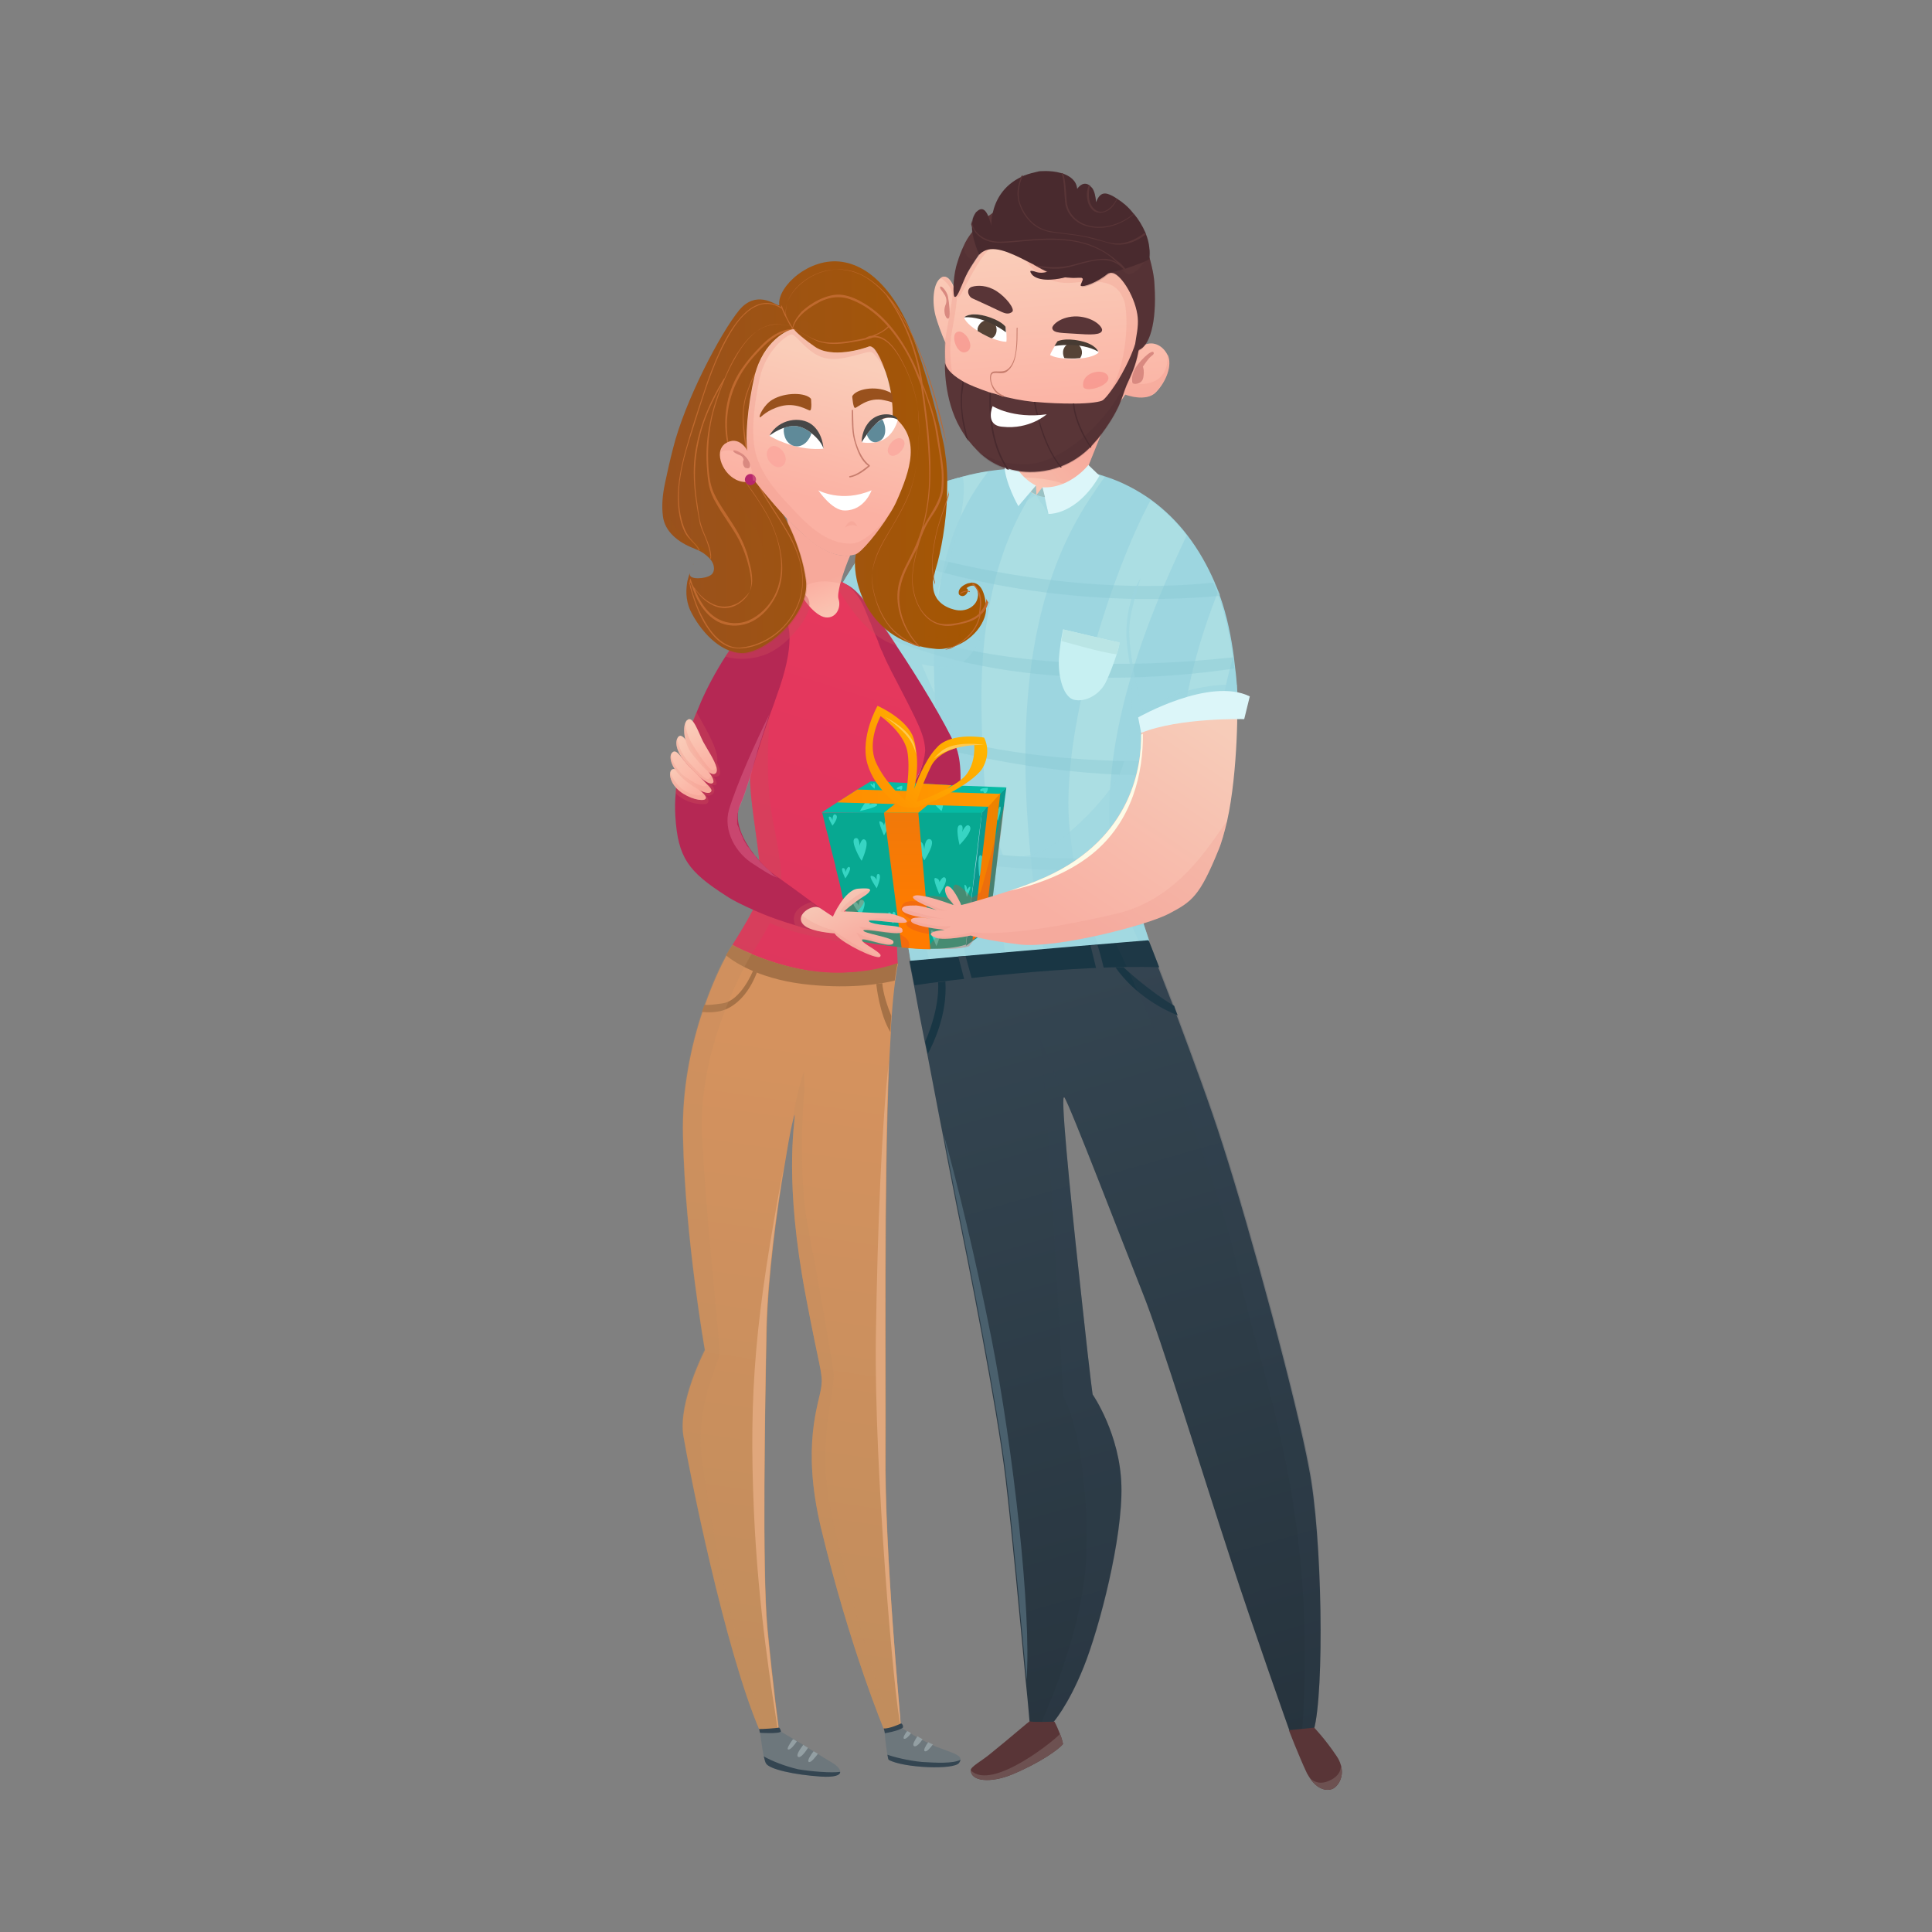 <?xml version="1.0" encoding="utf-8"?>
<!-- Generator: Adobe Illustrator 25.2.1, SVG Export Plug-In . SVG Version: 6.00 Build 0)  -->
<svg version="1.1" id="Layer_6" xmlns="http://www.w3.org/2000/svg" xmlns:xlink="http://www.w3.org/1999/xlink" x="0px" y="0px"
	 viewBox="0 0 450 450" style="enable-background:new 0 0 450 450;" xml:space="preserve">
<rect x="0" y="0" width="450" height="450" fill="#808080" stroke="none"/>
<style type="text/css">
	.st0{display:none;opacity:0.3;fill:#BCBCBC;}
	.st1{display:none;fill:url(#SVGID_1_);}
	.st2{display:none;opacity:0.4;fill:#EE7484;}
	.st3{fill:#9DD6E0;}
	.st4{opacity:0.5;}
	.st5{fill:#BAE5E5;}
	.st6{opacity:0.4;}
	.st7{fill:#88C8D3;}
	.st8{opacity:0.6;fill:#9DD6E0;}
	.st9{fill:#B52854;}
	.st10{fill:url(#SVGID_2_);}
	.st11{opacity:0.4;fill:#CC4A5A;}
	.st12{fill:url(#SVGID_3_);}
	.st13{opacity:0.3;fill:#EF968A;}
	.st14{fill:url(#SVGID_4_);}
	.st15{opacity:0.2;fill:url(#SVGID_5_);}
	.st16{fill:#BF692E;}
	.st17{fill:url(#SVGID_6_);}
	.st18{fill:url(#SVGID_7_);}
	.st19{fill:#99511D;}
	.st20{fill:url(#SVGID_8_);}
	.st21{fill:url(#SVGID_9_);}
	.st22{fill:url(#SVGID_10_);}
	.st23{opacity:0.7;fill:#FBA59C;}
	.st24{fill:#FFFFFF;}
	.st25{fill:#5F8A99;}
	.st26{fill:#474747;}
	.st27{fill:#C77D6D;}
	.st28{fill:#D98980;}
	.st29{fill:#B7276C;}
	.st30{opacity:0.4;fill:url(#SVGID_11_);}
	.st31{fill:#07A891;}
	.st32{fill:#0A998E;}
	.st33{fill:#06BAA4;}
	.st34{opacity:0.6;}
	.st35{fill:#56F4E5;}
	.st36{fill:url(#SVGID_12_);}
	.st37{fill:url(#SVGID_13_);}
	.st38{fill:url(#SVGID_14_);}
	.st39{fill:url(#SVGID_15_);}
	.st40{fill:url(#SVGID_16_);}
	.st41{opacity:0.3;fill:#DB472A;}
	.st42{opacity:0.4;fill:url(#SVGID_17_);}
	.st43{opacity:0.3;fill:url(#SVGID_18_);}
	.st44{fill:url(#SVGID_19_);}
	.st45{opacity:0.2;fill:#EB958A;}
	.st46{fill:url(#SVGID_20_);}
	.st47{fill:#FDFBE7;}
	.st48{fill:#DCF6F9;}
	.st49{fill:#C7F0F2;}
	.st50{fill:url(#SVGID_21_);}
	.st51{fill:url(#SVGID_22_);}
	.st52{fill:#593537;}
	.st53{opacity:0.5;fill:#F7827F;}
	.st54{fill:#99C2C4;}
	.st55{opacity:0.4;fill:#9DD6E0;}
	.st56{fill:#492A2E;}
	.st57{fill:#564336;}
	.st58{fill:#473B33;}
	.st59{opacity:0.2;fill:#492A2E;}
	.st60{opacity:0.4;fill:#492A2E;}
	.st61{fill:#FFAE4D;}
	.st62{opacity:0.3;fill:#BCAE04;}
	.st63{fill:url(#SVGID_23_);}
	.st64{fill:url(#SVGID_24_);}
	.st65{fill:#6D777C;}
	.st66{fill:#344551;}
	.st67{opacity:0.3;fill:#F78DAE;}
	.st68{fill:#A57146;}
	.st69{opacity:0.3;fill:#C18D5D;}
	.st70{fill:#193644;}
	.st71{opacity:0.2;fill:#344551;}
	.st72{fill:#4A606D;}
	.st73{fill:#E0A77C;}
	.st74{fill:#6D5151;}
	.st75{fill:#939FA3;}
	.st76{display:none;fill:#FF8793;}
	.st77{display:none;fill:#FF8C98;}
	.st78{display:none;fill:#E5617B;}
	.st79{display:none;fill:#F78B9D;}
	.st80{fill:#FFC950;}
</style>
<g>
	<path class="st0" d="M166.2,410.1c1.6,4.8,28.3,15.1,85.5,14.7c57.2-0.4,74.3-13.8,74.3-13.8S296.7,399,244.8,396
		C192.9,393.1,166.2,410.1,166.2,410.1z"/>
	<linearGradient id="SVGID_1_" gradientUnits="userSpaceOnUse" x1="193.138" y1="318.104" x2="240.821" y2="22.47">
		<stop  offset="5.102040e-03" style="stop-color:#EE7484"/>
		<stop  offset="1" style="stop-color:#FC7D84"/>
	</linearGradient>
	<path class="st1" d="M333.7,180.7c-7.3,16.8-25.2,45.9-44.1,74.6c-10.4,15.9-21.2,31.7-30.6,45.4c-0.8,1.2-1.6,2.3-2.4,3.5
		c-14.8,21.4-25.6,36.5-25.6,36.5s-2.8-1.8-7.6-5.7c-2.9-2.4-6.6-5.5-10.8-9.5c-7.7-7.3-17.4-17.5-28-31.1c-1.1-1.4-2.2-2.9-3.3-4.3
		c-9.1-12-18.8-26.5-28.5-43.7c-4.9-8.8-9.9-18.2-14.8-28.5C94.5,126.6,86.1,46.8,156,33c38.4-7.6,58.3,21.3,63.8,31
		c1.1,1.9,1.6,3,1.6,3s9.8-17.1,28.8-27.5c2.8-1.5,5.7-2.9,8.8-4c0,0,0.1,0,0.2-0.1c12.9-4.7,29.1-5.9,48.3,1.5
		c17,6.5,28,17.3,34.6,30.4C359,100.6,347.6,148.8,333.7,180.7z"/>
	<path class="st2" d="M272.1,217.3c0,0,11.7,23.6,17.5,38c-10.4,15.9-21.2,31.7-30.6,45.4c-2.2-8.7-8.7-34.5-10.2-39.1
		c0.1,0.5,5.5,28.6,7.8,42.6c-14.8,21.4-25.6,36.5-25.6,36.5s-2.8-1.8-7.6-5.7c-0.2-8.5-0.6-25-1.8-37.1c-1.6-15.8-8-45.7-9.8-57.5
		c0,0-1.5,20.9-1.3,38.2c0.1,13.3,0.9,34.8,2.1,46.9c-7.7-7.3-17.4-17.5-28-31.1c-0.7-4.4-1.4-9.9-1.4-15c0,0-1.3,5.9-1.9,10.6
		c-9.1-12-18.8-26.5-28.5-43.7c1.3-4.1,3-9.2,4.9-14.2c4.6-12.1,11-18.2,11-18.2s-9.8-3.4-14.1-11.2c-4.3-7.8,0.6-18.7,0.6-18.7
		s-1.7-3.1-1.3-4.9c0.4-1.8,1.3-1.1,1.3-1c0-0.1-1.3-2.2-0.6-4.2c0.7-1.9,1.6-0.2,1.6,0c-0.1-0.2-1-3.3-0.3-4.8c0.7-1.5,2.2,0,2.2,0
		s0-5,0.7-5.6c0.7-0.6,2.1,2.3,2.1,2.3s2.1-8.9,5.2-13.7c0,0-8.6-8.4-4.7-18.5c0,0,3.6,0.8,2.9-2.2c-0.7-3-8.9-1.2-8.4-9.2
		c0.4-8,7.8-33,11.5-40.1c3.7-7.1,7.1-13.3,8.6-14.2c1.6-0.9,3.8,1.1,3.8,1.1s-0.4-5,3.3-7.1c3.7-2.1,24.9-1.7,35.4,14.8
		c0,0,0.1-6.6,1.2-12.7c1.1,1.9,1.6,3,1.6,3s9.8-17.1,28.8-27.5c0.7,0.7,1.3,1.7,1.2,2.9c0,0,1.7-1.6,2.8-1.1c1,0.5,1,3.1,1,3.1
		s12.3-3.2,13.8,14.7c0,0,4,12.7,0,19.6c0,0,4.1-1,5.3,2.8c1.2,3.8,2,18-9,14.8c0,0-4.1,6.8-7.1,9.9l3.3,2.7c0,0,9.1-0.1,18.3,13.9
		c9.2,13.9,12,26.4,12.5,36.1l4.3,3.2l-4.7,8c0,0-0.1,23.8-3.7,32.6C284.7,211.6,276.6,216.6,272.1,217.3z"/>
	<path class="st3" d="M288.2,166.9c-1.3,0.2-2.7,0.4-4,0.6c-3.1,0.4-6.2,0.8-8.8,1c-4.3,0.4-7.3,0.5-7.3,0.5c0,0,0,0,0,0
		c0-0.3-0.8,3.4-1.8,8.3c-0.2,1.1-0.4,2.2-0.7,3.3c-0.9,4.3-1.8,9.1-2.6,13.2c-0.1,0.3-0.1,0.7-0.2,1c0,0.2-0.1,0.5-0.1,0.7
		c-0.1,0.6-0.2,1.2-0.3,1.8c0,0,0,0,0,0.1c0,0.2-0.1,0.4-0.1,0.6c0,0.2-0.1,0.4-0.1,0.5c-0.1,0.3-0.1,0.7,0,1.3
		c0.1,0.8,0.2,1.8,0.5,2.9c0.7,3.1,2,7.3,3.1,10.6c0.3,0.8,0.5,1.6,0.7,2.3c0.7,2.1,1.2,3.6,1.2,3.6s-0.8,0.1-2.3,0.3
		c-2,0.3-5.2,0.7-9.1,1.2c-3.9,0.5-8.4,1-13,1.5c-2.9,0.3-5.9,0.6-8.9,0.9c-3.2,0.3-6.4,0.6-9.2,0.8c-3.3,0.2-6.2,0.4-8.5,0.4
		c-2.3,0-3.9-0.1-4.6-0.4c-0.1-0.7-0.4-2.7-1-5.6c-0.2-0.8-0.3-1.6-0.5-2.6c0-0.1-0.1-0.3-0.1-0.4c-1-4.6-2.3-10-2.9-12.9
		c0,0,0,0,0-0.1c0-0.2-0.1-0.4-0.1-0.5c0-0.1,0-0.2-0.1-0.3c0-0.1,0-0.2,0-0.2c0-0.1,0-0.2-0.1-0.3c0-0.1,0-0.2-0.1-0.3
		c0-0.3-0.1-0.6-0.1-0.9c0-0.2,0-0.3-0.1-0.5c0-0.1,0-0.3,0-0.4c0-0.1,0-0.2,0-0.4c0-0.5-0.1-0.9-0.1-1.4c0-0.1,0-0.3,0-0.4
		c0-0.1,0-0.3,0-0.4c0-0.1,0-0.3,0-0.4c0-0.1,0-0.2,0-0.3c0-0.5,0-0.9,0-1.4c0-0.1,0-0.3,0-0.4c0-0.5,0-1,0.1-1.4c0-0.1,0-0.3,0-0.4
		c0,0,0-0.1,0-0.1c0-0.1,0-0.1,0-0.2c0-0.1,0-0.1,0-0.2c0,0,0,0,0,0c0-0.1,0-0.1,0-0.2c0,0,0-0.1,0-0.1c0,0,0-0.1,0-0.1
		c0-0.1,0-0.2,0-0.3c0,0,0,0,0,0c0,0,0-0.1,0.1-0.2c0,0,0,0,0-0.1c0,0,0,0,0.1-0.1c0.1-0.1,0.2-0.2,0.3-0.4c0,0,0.1-0.1,0.1-0.2
		c0-0.1,0.1-0.1,0.2-0.2c0,0,0.1-0.1,0.1-0.1c1-1.1,2.6-2.9,3.9-4.7c0-0.1,0.1-0.1,0.1-0.2c0.5-0.7,0.9-1.5,1.3-2.2
		c0-0.1,0.1-0.1,0.1-0.2c0-0.1,0.1-0.1,0.1-0.2c0-0.1,0-0.1,0.1-0.2c0.1-0.3,0.2-0.7,0.3-1c0,0,0-0.1,0-0.1c0-0.1,0-0.1,0-0.2
		c0-0.1,0-0.1,0-0.2v-0.1c0-0.2,0-0.4,0-0.6c0-0.2,0-0.3,0-0.5c0-0.1,0-0.2,0-0.4c0,0,0,0,0-0.1c0-0.1,0-0.2-0.1-0.4
		c0-0.1,0-0.3-0.1-0.4c0-0.1,0-0.2-0.1-0.3c0-0.1,0-0.2-0.1-0.3c0-0.1,0-0.2-0.1-0.3c0-0.1-0.1-0.2-0.1-0.4
		c-0.2-0.8-0.4-1.7-0.7-2.6c0-0.2-0.1-0.3-0.2-0.5c-0.1-0.2-0.1-0.3-0.2-0.5c-0.1-0.2-0.2-0.5-0.2-0.7c0-0.1-0.1-0.2-0.1-0.4
		c0,0,0,0,0,0c-0.1-0.3-0.2-0.5-0.3-0.8c0,0,0-0.1,0-0.1c-0.1-0.2-0.1-0.3-0.2-0.5c-0.1-0.4-0.3-0.7-0.4-1.1
		c-0.1-0.1-0.1-0.3-0.2-0.4c-0.1-0.2-0.2-0.5-0.3-0.7c-0.1-0.2-0.2-0.4-0.3-0.6c-0.1-0.1-0.1-0.3-0.2-0.4c-0.1-0.2-0.1-0.3-0.2-0.5
		c-0.5-1.1-1-2.2-1.6-3.4c-0.3-0.6-0.6-1.2-0.9-1.9c-0.1-0.2-0.2-0.5-0.3-0.7c0,0,0-0.1-0.1-0.2c-0.1-0.3-0.2-0.5-0.4-0.8
		c-0.4-0.9-0.8-1.7-1.2-2.7c-0.1-0.3-0.3-0.6-0.4-0.9c-0.2-0.5-0.4-0.9-0.6-1.4c-0.1-0.3-0.3-0.6-0.4-0.9c-0.2-0.5-0.4-0.9-0.6-1.4
		c-0.1-0.2-0.2-0.5-0.3-0.7c-0.2-0.4-0.3-0.8-0.5-1.2c-0.3-0.8-0.6-1.6-0.9-2.3c-0.1-0.2-0.1-0.3-0.2-0.5c-0.1-0.2-0.1-0.3-0.2-0.5
		c-0.2-0.6-0.4-1.1-0.6-1.7c-0.2-0.4-0.3-0.8-0.4-1.2c-0.4-1.1-0.7-2.1-1-3c0-0.1-0.1-0.2-0.1-0.4c-0.1-0.4-0.3-0.8-0.4-1.2
		c0-0.1-0.1-0.3-0.1-0.4c-0.1-0.5-0.3-0.9-0.3-1.3c0-0.1,0-0.2-0.1-0.3c0,0,0-0.1,0-0.1c0,0-0.5-1.1-1.8-1.9c0.9-1.6,2-3.2,3-4.8
		c0.2-0.2,0.3-0.5,0.5-0.7c0.1-0.1,0.2-0.3,0.3-0.4c0.2-0.2,0.3-0.5,0.5-0.7c0.2-0.3,0.4-0.6,0.7-1c0.3-0.5,0.7-1,1-1.5
		c0.1-0.1,0.2-0.3,0.3-0.4c0.1-0.2,0.2-0.3,0.3-0.5c0.1-0.2,0.3-0.4,0.4-0.6c0.2-0.2,0.3-0.4,0.5-0.6c0.2-0.2,0.3-0.4,0.5-0.6
		c0,0,0,0,0,0c0.2-0.2,0.3-0.4,0.5-0.6c0.2-0.2,0.3-0.4,0.5-0.6c0.1-0.2,0.3-0.4,0.4-0.5c0.4-0.4,0.7-0.9,1.1-1.3
		c0.1-0.1,0.3-0.3,0.4-0.4c0,0,0.1-0.1,0.1-0.1c0.1-0.1,0.3-0.3,0.4-0.4c0.2-0.2,0.3-0.3,0.5-0.5c0,0,0,0,0,0
		c0.1-0.1,0.3-0.3,0.4-0.4c0,0,0,0,0.1-0.1c0.2-0.1,0.3-0.3,0.5-0.4c0,0,0,0,0,0c0.1-0.1,0.3-0.3,0.4-0.4c0.2-0.2,0.4-0.3,0.6-0.5
		c0.1-0.1,0.3-0.2,0.4-0.3c0,0,0.1-0.1,0.1-0.1c0.2-0.1,0.3-0.3,0.5-0.4c0.4-0.3,0.7-0.5,1.1-0.8c0.1-0.1,0.2-0.1,0.3-0.2
		c0.1-0.1,0.2-0.1,0.3-0.2c0.2-0.1,0.3-0.2,0.5-0.3c0.1-0.1,0.3-0.2,0.4-0.2c0.1-0.1,0.3-0.2,0.4-0.3c0.2-0.1,0.4-0.2,0.6-0.3
		c0.2-0.1,0.4-0.2,0.6-0.3c0.2-0.1,0.4-0.2,0.5-0.3c0.2-0.1,0.4-0.2,0.6-0.3c0.2-0.1,0.3-0.2,0.5-0.2c0,0,0,0,0,0
		c0.2-0.1,0.3-0.2,0.5-0.2c0.1-0.1,0.2-0.1,0.4-0.2c0.1-0.1,0.2-0.1,0.4-0.2c0.1-0.1,0.3-0.1,0.4-0.2c0.1,0,0.2-0.1,0.4-0.1
		c0.9-0.3,1.7-0.7,2.6-0.9c0.1,0,0.3-0.1,0.4-0.1c0.5-0.2,1-0.3,1.5-0.4c0.2-0.1,0.4-0.1,0.6-0.2c2.2-0.6,4.2-1,6.2-1.3
		c5.6-0.8,9.9-0.7,10.6-0.7c1.3-0.1,2.6-0.1,3.8-0.1c4.7,0.1,9,0.8,12.7,2.1c4,1.3,7.5,3.2,10.6,5.4c3.3,2.4,6.1,5.2,8.4,8.2
		c2.7,3.5,4.8,7.3,6.4,11c0.2,0.6,0.5,1.1,0.7,1.7c0.1,0.2,0.2,0.5,0.3,0.7c0.1,0.2,0.2,0.4,0.2,0.7c1.7,4.7,2.7,9.8,3.3,14.4
		c0,0,0,0,0,0c0.1,0.9,0.2,1.8,0.3,2.6c0.2,1.4,0.3,2.8,0.4,4c0,0.5,0.1,1,0.1,1.5C288.2,164.7,288.2,166.9,288.2,166.9z"/>
	<g>
		<g class="st4">
			<path class="st5" d="M263.7,215.8l1.6,3.5c-2,0.3-5.2,0.7-9.1,1.2c-2-3.4-5.3-11.1-7-26.8c-2.6-22.8,9.9-60.8,18.8-77.2
				c3.3,2.4,6.1,5.2,8.4,8.2C268.6,141.4,249,183.3,263.7,215.8z"/>
			<path class="st5" d="M243.2,222c-2.9,0.3-5.9,0.6-8.9,0.9c-1.6-9-5.4-32.5-5.7-58.2c-0.3-27.4,6.7-44.4,16-55.7
				c4.7,0.1,9,0.8,12.7,2.1C249.3,122.4,230.3,148.2,243.2,222z"/>
			<path class="st5" d="M217.9,164.8c1.8,27.3,5.1,48.1,7.2,58.9c-3.3,0.2-6.2,0.4-8.5,0.4c-2.1-7.6-5.3-20.8-7.4-36.2
				c-1.1-8.3-1.9-17.2-2-26.1c-0.2-16.7,2-33.8,8.8-47.7c2.6-1.3,5.4-2.3,8-3c2.2-0.6,4.2-1,6.2-1.3
				C224.1,117.7,215.7,131.7,217.9,164.8z"/>
			<path class="st5" d="M287.2,153.1c-1.4,4.8-2.4,9.6-3,14.4c-3.1,0.4-6.2,0.8-8.8,1c1.6-11.2,4.7-21.6,8.2-30.4
				C285.4,143,286.5,148.4,287.2,153.1z"/>
		</g>
		<g class="st6">
			<path class="st7" d="M283.9,138.8c-12.6,1.2-45.9,2.7-82.2-11.2c0.2-0.2,0.3-0.5,0.5-0.7c0.1-0.1,0.2-0.3,0.3-0.4
				c0.1-0.2,0.2-0.3,0.3-0.5c0-0.1,0.1-0.1,0.1-0.2c12.7,4.3,46.2,13.4,79.7,9.9c0.2,0.6,0.5,1.1,0.7,1.7c0.1,0.2,0.2,0.5,0.3,0.7
				C283.7,138.3,283.8,138.5,283.9,138.8z"/>
			<path class="st7" d="M287.5,155.7c-15.1,2.3-54.7,6.2-87-9.9v0c-0.4-1.1-0.8-2.2-1.1-3.1c13.4,6.7,40.7,15.5,87.8,10.4
				c0,0,0,0,0,0C287.3,154,287.4,154.9,287.5,155.7z"/>
			<path class="st7" d="M266.2,177.3c-0.2,1.1-0.4,2.2-0.7,3.3c-10-0.2-22.2-1.2-36.5-4.1c-6.6-1.3-12.2-2.7-17.2-4.1
				c-0.4-1.1-0.8-2.2-1.3-3.4C229.6,175.5,250.2,177.3,266.2,177.3z"/>
			<path class="st7" d="M262.5,202.6c-24.3,1-43.2-2-55.8-5.2c-0.1-0.9-0.1-1.8-0.1-2.6c19.5,4.9,39.8,5.6,55.4,4.9
				C262.1,200.5,262.3,201.5,262.5,202.6z"/>
			<path class="st7" d="M266.3,215.5c-31.8,2.9-47.5,3.2-55.3,2.8c-0.2-0.8-0.3-1.6-0.5-2.6c13.6,1,38.7-0.9,55.1-2.5
				C265.8,214,266.1,214.8,266.3,215.5z"/>
		</g>
	</g>
	<path class="st8" d="M288,164.2c-9.4,1.6-19.9,4.8-19.9,4.8c0,0,0,0,0,0c-0.1-0.7-3.2,15.1-5.1,24.8c-0.1,0.3-0.1,0.7-0.2,1
		c0,0.2-0.1,0.5-0.1,0.7c-0.1,0.6-0.2,1.2-0.3,1.8c0,0,0,0,0,0.1c0,0.2-0.1,0.4-0.1,0.6c0,0.2-0.1,0.4-0.1,0.5
		c-0.1,0.3-0.1,0.7,0,1.3c0.1,0.8,0.2,1.8,0.5,2.9c0.7,3.1,2,7.3,3.1,10.6c0.3,0.8,0.5,1.6,0.7,2.3c0.7,2.1,1.2,3.6,1.2,3.6
		s-0.8,0.1-2.3,0.3c-2,0.3-5.2,0.7-9.1,1.2c-3.9,0.5-8.4,1-13,1.5c-2.9,0.3-5.9,0.6-8.9,0.9c-3.2,0.3-6.4,0.6-9.2,0.8
		c-3.3,0.2-6.2,0.4-8.5,0.4c-2.3,0-3.9-0.1-4.6-0.4c-0.1-0.7-0.4-2.7-1-5.6c-0.2-0.8-0.3-1.6-0.5-2.6c0-0.1-0.1-0.3-0.1-0.4
		c-1-4.6-2.3-10-2.9-12.9c0,0,0,0,0-0.1c0-0.2-0.1-0.4-0.1-0.5c0-0.1,0-0.2-0.1-0.3c0-0.1,0-0.2,0-0.2c0-0.1,0-0.2-0.1-0.3
		c0-0.1,0-0.2-0.1-0.3c0-0.3-0.1-0.6-0.1-0.9c0-0.2,0-0.3-0.1-0.5c0-0.1,0-0.3,0-0.4c0-0.1,0-0.2,0-0.4c0-0.5-0.1-0.9-0.1-1.4
		c0-0.1,0-0.3,0-0.4c0-0.1,0-0.3,0-0.4c0-0.1,0-0.3,0-0.4c0-0.1,0-0.2,0-0.3c0-0.5,0-0.9,0-1.4c0-0.1,0-0.3,0-0.4c0-0.5,0-1,0.1-1.4
		c0-0.1,0-0.3,0-0.4c0,0,0-0.1,0-0.1c0-0.1,0-0.1,0-0.2c0-0.1,0-0.1,0-0.2c0,0,0,0,0,0c0-0.1,0-0.1,0-0.2c0,0,0-0.1,0-0.1
		c0,0,0-0.1,0-0.1c0-0.1,0-0.2,0-0.3c0,0,0,0,0,0c0,0,0-0.1,0.1-0.2c0,0,0,0,0-0.1c0,0,0,0,0.1-0.1c0.1-0.1,0.2-0.2,0.3-0.4
		c0,0,0.1-0.1,0.1-0.2c0-0.1,0.1-0.1,0.2-0.2c0,0,0.1-0.1,0.1-0.1c1-1.1,2.6-2.9,3.9-4.7c0-0.1,0.1-0.1,0.1-0.2
		c0.5-0.7,0.9-1.5,1.3-2.2c0-0.1,0.1-0.1,0.1-0.2c0-0.1,0.1-0.1,0.1-0.2c0-0.1,0-0.1,0.1-0.2c0.1-0.3,0.2-0.7,0.3-1c0,0,0-0.1,0-0.1
		c0-0.1,0-0.1,0-0.2c0-0.1,0-0.1,0-0.2v-0.1c0-0.2,0-0.4,0-0.6c0-0.2,0-0.3,0-0.5c0-0.1,0-0.2,0-0.4c0,0,0,0,0-0.1
		c0-0.1,0-0.2-0.1-0.4c0-0.1,0-0.3-0.1-0.4c0-0.1,0-0.2-0.1-0.3c0-0.1,0-0.2-0.1-0.3c0-0.1,0-0.2-0.1-0.3c0-0.1-0.1-0.2-0.1-0.4
		c-0.2-0.8-0.4-1.7-0.7-2.6c0-0.2-0.1-0.3-0.2-0.5c-0.1-0.2-0.1-0.3-0.2-0.5c-0.1-0.2-0.2-0.5-0.2-0.7c0-0.1-0.1-0.2-0.1-0.4
		c0,0,0,0,0,0c-0.1-0.3-0.2-0.5-0.3-0.8c0,0,0-0.1,0-0.1c-0.1-0.2-0.1-0.3-0.2-0.5c-0.1-0.4-0.3-0.7-0.4-1.1
		c-0.1-0.1-0.1-0.3-0.2-0.4c-0.1-0.2-0.2-0.5-0.3-0.7c-0.1-0.2-0.2-0.4-0.3-0.6c-0.1-0.1-0.1-0.3-0.2-0.4c-0.1-0.2-0.1-0.3-0.2-0.5
		c-0.5-1.1-1-2.2-1.6-3.4c-0.3-0.6-0.6-1.2-0.9-1.9c-0.1-0.2-0.2-0.5-0.3-0.7c0,0,0-0.1-0.1-0.2c-0.1-0.3-0.2-0.5-0.4-0.8
		c-0.4-0.9-0.8-1.7-1.2-2.7c-0.1-0.3-0.3-0.6-0.4-0.9c-0.2-0.5-0.4-0.9-0.6-1.4c-0.1-0.3-0.3-0.6-0.4-0.9c-0.2-0.5-0.4-0.9-0.6-1.4
		c-0.1-0.2-0.2-0.5-0.3-0.7c-0.2-0.4-0.3-0.8-0.5-1.2c-0.3-0.8-0.6-1.6-0.9-2.3c-0.1-0.2-0.1-0.3-0.2-0.5c-0.1-0.2-0.1-0.3-0.2-0.5
		c-0.2-0.6-0.4-1.1-0.6-1.7c-0.2-0.4-0.3-0.8-0.4-1.2c-0.4-1.1-0.7-2.1-1-3c0-0.1-0.1-0.2-0.1-0.4c-0.1-0.4-0.3-0.8-0.4-1.2
		c0-0.1-0.1-0.3-0.1-0.4c-0.1-0.5-0.3-0.9-0.3-1.3c0-0.1,0-0.2-0.1-0.3c0,0,0-0.1,0-0.1c0,0-0.5-1.1-1.8-1.9c0.9-1.6,2-3.2,3-4.8
		c0.2-0.2,0.3-0.5,0.5-0.7c0.1-0.1,0.2-0.3,0.3-0.4c0.2-0.2,0.3-0.5,0.5-0.7c0.2-0.3,0.4-0.6,0.7-1c0.3-0.5,0.7-1,1-1.5
		c0.1-0.1,0.2-0.3,0.3-0.4c0.1-0.2,0.2-0.3,0.3-0.5c0.1-0.2,0.3-0.4,0.4-0.6c0.2-0.2,0.3-0.4,0.5-0.6c0.2-0.2,0.3-0.4,0.5-0.6
		c0,0,0,0,0,0c0.2-0.2,0.3-0.4,0.5-0.6c0.2-0.2,0.3-0.4,0.5-0.6c0.1-0.2,0.3-0.4,0.4-0.5c0.4-0.4,0.7-0.9,1.1-1.3
		c0.1-0.1,0.3-0.3,0.4-0.4c0,0,0.1-0.1,0.1-0.1c0.1-0.1,0.3-0.3,0.4-0.4c0.2-0.2,0.3-0.3,0.5-0.5c0,0,0,0,0,0
		c0.1-0.1,0.3-0.3,0.4-0.4c0,0,0,0,0.1-0.1c0.2-0.1,0.3-0.3,0.5-0.4c0,0,0,0,0,0c0.1-0.1,0.3-0.3,0.4-0.4c0.2-0.2,0.4-0.3,0.6-0.5
		c0.1-0.1,0.3-0.2,0.4-0.3c0,0,0.1-0.1,0.1-0.1c0.2-0.1,0.3-0.3,0.5-0.4c0.4-0.3,0.7-0.5,1.1-0.8c0.1-0.1,0.2-0.1,0.3-0.2
		c0.1-0.1,0.2-0.1,0.3-0.2c0.2-0.1,0.3-0.2,0.5-0.3c0.1-0.1,0.3-0.2,0.4-0.2c0.1-0.1,0.3-0.2,0.4-0.3c0.2-0.1,0.4-0.2,0.6-0.3
		c0.2-0.1,0.4-0.2,0.6-0.3c0.2-0.1,0.4-0.2,0.5-0.3c0.2-0.1,0.4-0.2,0.6-0.3c0.2-0.1,0.3-0.2,0.5-0.2c0,0,0,0,0,0
		c0.2-0.1,0.3-0.2,0.5-0.2c0.1-0.1,0.2-0.1,0.4-0.2c0.1-0.1,0.2-0.1,0.4-0.2c0.1-0.1,0.3-0.1,0.4-0.2c0.1,0,0.2-0.1,0.4-0.1
		c0.9-0.3,1.7-0.7,2.6-0.9c0.1,0,0.3-0.1,0.4-0.1c0.5-0.2,1-0.3,1.5-0.4c0.2-0.1,0.4-0.1,0.6-0.2c1.4,5.2-2.4,18.5-4.5,22.9
		c-2.1,4.6-1.8,8.1,1.5,10.6c3.3,2.5,8.4-3.7,8.4-3.7c1.6,3.1-1.4,9.9-4.7,12.9c-3.3,3-10,1-10.2,1c0,0.1,1.6,4.1,5.8,12.6
		c4.2,8.6,2.8,14.9,3.5,14.3c0.8-0.6,2.7-5.7,2.7-5.7c2.4,3.7,0,7.7,0,7.7c2.3,3.3,7,15.8,7,15.8s-2.3,0.6,5.1,0
		c7.3-0.6,20-14.3,22.2-19.6c2.2-5.3,3.5-17.5,1.8-27.3c-1.7-9.7,1.9-16.3,2.9-17.9c-0.1,0.2-2,6.4-2.5,9.8
		c-0.5,3.5,0.1,6.9,0.8,11.6c0.8,4.7,2.3,9.6,2.3,9.6c8.4-5.7,17.5-6.3,21.7-6.1c0,0,0,0,0.1,0c0,0.5,0,1,0,1.5
		C288,163.1,288,164.2,288,164.2z"/>
	<g>
		<path class="st9" d="M215.4,209.5c0,0-4.2-2.1-5.2-2.5c0,0,3.7-14.1,2.6-23.8c0-0.2,0-0.4-0.1-0.6c1.4-2.1,2.5-4.4,2.4-7.8
			c-0.2-3.6-1.2-5.6-7.6-17.9c-0.2-0.4-0.4-0.8-0.7-1.4c-0.1-0.1-0.1-0.2-0.2-0.4c-0.1-0.1-0.1-0.3-0.2-0.4
			c-0.1-0.1-0.1-0.3-0.2-0.4c-0.3-0.6-0.6-1.3-0.9-2c-0.1-0.2-0.1-0.3-0.2-0.5c0-0.1-0.1-0.2-0.1-0.2c-0.1-0.3-0.2-0.6-0.4-0.9
			c-0.1-0.3-0.2-0.6-0.3-0.8c0-0.1-0.1-0.1-0.1-0.2c-0.1-0.2-0.2-0.4-0.2-0.6c-0.1-0.2-0.1-0.3-0.2-0.5c-0.1-0.2-0.2-0.5-0.3-0.7
			c-0.1-0.2-0.2-0.5-0.3-0.7c-0.2-0.6-0.5-1.2-0.7-1.8c-0.1-0.2-0.1-0.3-0.2-0.5c-0.1-0.1-0.1-0.3-0.2-0.4c-0.1-0.2-0.2-0.5-0.3-0.7
			c0-0.1-0.1-0.2-0.1-0.3c-0.1-0.3-0.2-0.5-0.3-0.7c-1.6-4.3-3.8-6.3-5.8-7.3c2.6,1,3.8,1.3,10.3,10.6c0.9,1.3,1.8,2.6,2.7,4
			c5.7,8.5,11.4,18.1,13.9,23.5C225.6,180.1,222.7,199.3,215.4,209.5z"/>
		<linearGradient id="SVGID_2_" gradientUnits="userSpaceOnUse" x1="141.393" y1="353.269" x2="213.883" y2="124.044">
			<stop  offset="7.971900e-04" style="stop-color:#D2355D"/>
			<stop  offset="0.999" style="stop-color:#E8385D"/>
		</linearGradient>
		<path class="st10" d="M212.6,182.6c-0.9,1.4-1.9,2.8-2.6,4.5c-2.1,5.1-3.3,12.1-2.6,15.3c1.3,5.7,1.6,22,1.7,22
			c0,0-1.5,1.9-14.6,2.3c-8.1,0.2-15.3-2.3-19.6-4.3c-2.7-1.3-4.3-2.3-4.3-2.3c1.3-2.1,3.2-5.1,4.8-8.2c0.6-1.2,1.1-2.4,1.5-3.5
			c0.5-1.5,0.4-4.3,0-7.7c-0.7-6.4-2.2-14.7-2.2-19.5c0-0.2,0-0.3,0-0.5v0c0-3.2,0.5-7.3,1.2-12c0.7-5,1.8-10.7,2.9-16.4
			c0.2-1.3,0.5-2.6,0.8-3.9c0.4-2.2,1-4,1.6-5.5c0.9-2.3,2-3.9,3.1-5c2.4-2.4,5.1-2.6,6.7-2.9c1.1-0.2,2.5-0.3,4.1,0.2
			c0.3,0.1,0.6,0.2,0.9,0.3c2,0.9,4.2,3,5.8,7.3c0.1,0.2,0.2,0.5,0.3,0.7c0,0.1,0.1,0.2,0.1,0.3c0.1,0.2,0.2,0.4,0.3,0.7
			c0,0.1,0.1,0.3,0.2,0.4c0.1,0.2,0.1,0.3,0.2,0.5c0.2,0.6,0.5,1.2,0.7,1.8c0.1,0.2,0.2,0.5,0.3,0.7c0.1,0.2,0.2,0.5,0.3,0.7
			c0.1,0.2,0.1,0.3,0.2,0.5c0.1,0.2,0.2,0.4,0.2,0.6c0,0.1,0.1,0.1,0.1,0.2c0.1,0.3,0.2,0.6,0.3,0.8c0.1,0.3,0.2,0.6,0.4,0.9
			c0,0.1,0.1,0.2,0.1,0.2c0.1,0.2,0.1,0.3,0.2,0.5c0.3,0.7,0.6,1.4,0.9,2c0.1,0.1,0.1,0.3,0.2,0.4c0.1,0.1,0.1,0.3,0.2,0.4
			c0.1,0.1,0.1,0.2,0.2,0.4c0.2,0.5,0.5,1,0.7,1.4c6.4,12.3,7.4,14.3,7.6,17.9C215.2,178.3,214,180.5,212.6,182.6z"/>
	</g>
	<path class="st11" d="M208.8,150.3c-2-0.5-3.8-1.6-5.5-3c-5.3-4.4-8.9-11.6-8.9-11.6c0.2-0.1,0.3-0.3,0.5-0.4
		c0.3,0.1,0.6,0.2,0.9,0.3c2.6,1,3.8,1.3,10.3,10.6C207,147.6,207.9,148.9,208.8,150.3z"/>
	<linearGradient id="SVGID_3_" gradientUnits="userSpaceOnUse" x1="196.785" y1="145.477" x2="192.647" y2="135.019">
		<stop  offset="0" style="stop-color:#FACDB9"/>
		<stop  offset="1" style="stop-color:#FBB1A3"/>
	</linearGradient>
	<path class="st12" d="M195.7,136c-0.4,1.6-0.6,2.9-0.4,3.5c0.7,1.9-0.5,4.6-3,4.3c-2.5-0.3-5.7-4.7-5.9-5.9c0-0.1,0-0.2-0.1-0.4
		c-0.5-2.8-3-16.8-3-16.8c1.6,1.7,3.3,3.4,4.9,4.7c4.4,3.8,7.8,4.2,9.8,4C197.3,131,196.3,133.7,195.7,136z"/>
	<path class="st11" d="M192.8,218.7c0,0-7-0.9-13.5-3.7c0,0-2.3,4.5-4.4,7.4c-2.7-1.3-4.3-2.3-4.3-2.3c1.3-2.1,3.2-5.1,4.8-8.2
		c0.6-1.2,1.1-2.4,1.5-3.5c0.5-1.5,0.4-4.3,0-7.7c-0.7-6.4-2.2-14.7-2.2-19.5c0-0.2,0-0.3,0-0.5v0c0-3.2,0.5-7.3,1.2-12
		c1.9-1.7,3.6-2.9,3.6-2.9c-0.5,3.2-1.4,16.3,0.6,25.8c2,9.6,2.6,16.3,1.1,18.7c0,0,11.5,5.3,13.9,5.4c0,0,1.9,2.1,2.5,2.8
		C198.2,219.4,194.5,219.4,192.8,218.7z"/>
	<path class="st9" d="M189.3,216.6c0.1,0.1-1.6-0.3-4.1-1.1c-2.7-0.8-6.3-2-9.8-3.6c-2.2-1-4.4-2-6.2-3.2
		c-8.9-5.7-11.3-8.9-11.9-18.6c-0.1-1.8-0.1-3.6,0.1-5.4c0.5-6.8,2.6-13.3,4.9-18.9c0.3-0.8,0.7-1.6,1-2.4c1.3-3,3.4-7,5.8-10.7
		c3.5-5.4,7.7-10.1,10.8-10.1c0.4,0,0.9,0.1,1.3,0.2c1.6,0.6,2.7,2.4,2.7,5.9c0,3.1-0.8,7.4-3,13.4c-0.5,1.5-1,2.9-1.5,4.2
		c0,0,0,0,0,0c-2.1,6.1-3.5,10.6-4.6,14.3v0c-0.9,2.9-1.6,5.1-2.5,7.1c-1.6,3.8,1.2,9.1,4.7,12.9c1.2,1.4,2.5,2.5,3.7,3.4
		c1.5,1,2.9,2.1,4.2,3c1.5,1.1,2.9,2.1,4.1,3c1.7,1.2,2.7,2,2.7,2S184.6,214.3,189.3,216.6z"/>
	<path class="st11" d="M183.7,148.8c-1.6,1.6-3.3,2.7-5,3.5c-3.9,1.6-7.8,1.3-9.8,0.6c3.5-5.4,7.7-10.1,10.8-10.1
		c0.4,0,0.9,0.1,1.3,0.2c0.9-2.3,2-3.9,3.1-5c1.1-0.2,1.7-0.2,1.7-0.2C188.9,138.4,190.7,141.7,183.7,148.8z"/>
	<path class="st13" d="M197.9,129.3c-0.6,1.6-1.6,4.4-2.2,6.6c-2.4-0.5-5.8-1.2-9.5,1.4c-0.5-2.8-3-16.8-3-16.8
		c1.6,1.7,3.3,3.4,4.9,4.7C192.5,129.1,195.9,129.5,197.9,129.3z"/>
	<linearGradient id="SVGID_4_" gradientUnits="userSpaceOnUse" x1="154.65" y1="106.428" x2="229.993" y2="106.428">
		<stop  offset="0" style="stop-color:#99511D"/>
		<stop  offset="1" style="stop-color:#A65701"/>
	</linearGradient>
	<path class="st14" d="M221,150.9c-0.4,0.1-0.8,0.1-1.2,0.2c-0.7,0.1-1.4,0.1-2.1,0c-1.2-0.1-2.4-0.3-3.5-0.6
		c-0.5-0.1-0.9-0.2-1.4-0.4c-13.7-4.4-15.1-20.4-12.7-22.6c6.6-6,11.5-17.1,11.6-22.4c0.1-5.3-3.7-8.2-3.7-8.2s-0.3-2.5-0.6-5.9
		c-0.3-3.4-3.3-9.7-4-10c-0.6-0.3-2.8,1.2-8.6,1.4c-0.4,0-0.9,0-1.3,0c-2.9-0.3-5-1.8-6.6-3.1c-0.5-0.4-0.9-0.8-1.2-1.2
		c-0.5-0.5-0.8-0.8-1.1-1c0,0,0,0,0,0c-1-0.7-4.7,1.9-6.7,5.7c-0.3,0.6-0.7,1.5-1,2.5c0,0.1,0,0.1-0.1,0.2
		c-1.6,5.2-3.1,14.3-2.8,17.4c0.4,3.8,3.2,10.4,5.8,13.2c2.6,2.8,6.8,10.9,7.9,19c1.1,8.1-9.6,17.1-14.9,17c-5.3-0.1-9.9-5.5-12-9.9
		c-1.2-2.6-1-5.1-0.7-6.8c0.1-0.4,0.2-0.8,0.3-1.1c0.1-0.4,0.2-0.7,0.3-0.8c-0.1,0.3,0,0.5,0.1,0.7c0.8,0.9,4.5,0.5,5.2-0.7
		c0.5-0.8,0.4-2-0.5-3.2c-0.1-0.1-0.2-0.2-0.3-0.3c-0.1-0.1-0.1-0.1-0.2-0.2c-0.6-0.6-1.4-1.2-2.5-1.7c-0.1,0-0.2-0.1-0.3-0.1
		c-0.1-0.1-0.3-0.1-0.4-0.2c-4-1.5-7-4.1-7.4-7.6c-0.3-2.4-0.1-4.9,0.5-7.7c0.5-2.4,1.1-5.1,1.9-8.2c2.7-10.8,10.9-26.6,15.4-32.1
		c3.9-4.6,8.1-1.4,9.1-1.1c0.1,0,0.2,0,0.2,0c0,0,0-0.1,0-0.2c-0.4-4.1,7-11.1,14.7-9.9c7.7,1.2,12.6,9,15.1,14.3
		c1.2,2.6,3,7.7,4.7,13.3c1.5,5,2.9,10.5,3.8,14.8c0.2,0.9,0.3,1.8,0.4,2.6c0.4,2.6,0.5,5.4,0.4,8.2c0,0.3,0,0.6,0,1
		c-0.2,6.6-1.4,13.3-2.7,17.5c-0.3,1.1-0.5,2-0.6,2.8c0,0.2,0,0.4,0,0.6c0,3.7,2.6,5.3,5,5.9c2.7,0.7,5-0.8,5.4-2.7
		c0-0.2,0.1-0.4,0.1-0.6c0-0.1,0-0.2,0-0.3c-0.1-1.3-0.5-1.9-1-2c-0.1,0-0.2,0-0.3,0c-0.7,0-1.4,0.6-1.4,0.6
		c0.3,0.1,0.4,0.4,0.3,0.6c0,0.1,0,0.1,0,0.2c-0.2,0.6-0.8,1.2-1.5,1c-0.3-0.1-0.6-0.3-0.6-0.6c0-0.1,0-0.2,0-0.3
		c0-0.6,0.6-1.4,1.8-1.9c0.2-0.1,0.5-0.2,0.7-0.2c0.1,0,0.2,0,0.4-0.1c0.5,0,0.9,0.1,1.3,0.3c0.9,0.5,1.5,1.5,1.9,3.3
		c0,0.2,0.1,0.4,0.1,0.7c0,0.3,0.1,0.5,0.1,0.8C230.3,144.5,226.5,149.7,221,150.9z"/>
	<linearGradient id="SVGID_5_" gradientUnits="userSpaceOnUse" x1="160.15" y1="113.324" x2="229.993" y2="113.324">
		<stop  offset="0" style="stop-color:#99511D"/>
		<stop  offset="1" style="stop-color:#A65701"/>
	</linearGradient>
	<path class="st15" d="M217.7,151.1c-18.3-1.7-20.3-21.1-17.6-23.5c6.6-6,11.5-17.1,11.6-22.4c0.1-5.3-3.7-8.2-3.7-8.2
		s-0.3-2.5-0.6-5.9c-0.3-3.4-3.3-9.7-4-10c-0.6-0.3-2.8,1.2-8.6,1.4c-0.4,0-0.9,0-1.3,0c-1.3-1.2-2.5-2.1-3.7-2.7
		c-0.7-0.3-1.7-0.5-2.8-0.4c-1.1-1-1.9-1.9-2.3-2.2c-1-0.7-4.7,1.9-6.7,5.7c-2,3.8-4.2,16.4-3.8,20.2c0.4,3.8,3.2,10.4,5.8,13.2
		c2.6,2.8,6.8,10.9,7.9,19c1.1,8.1-9.6,17.1-14.9,17c-5.3-0.1-9.9-5.5-12-9.9c-1.9-4.1-0.3-8.4-0.2-8.8c-0.1,0.3,0,0.5,0.1,0.7
		c-0.3,2.8-0.2,7.3,3.2,9c17.4,9,15.9-13.5,11.8-20.2c-3-5-8.4-11.2-8.3-15.9c0-4.7,3-6.9,5-5.9c0,0,0.2-10.3,2.8-16.6
		c2.6-6.4,6.5-9.4,7.4-9.6c0.9-0.2,0.8,0.6,0.8,0.6c0.5-0.6,4-2.1,6.1,0.5c2.1,2.6,9.7,4.5,13.5,3.9c0,0,4.9,4.1,5.3,9.3
		c0.4,5.2,0,7.7,0,7.7s3.8,2.1,4.4,7.2c0.6,5.2-2.7,15.6-6.4,22.6c-3.7,6.9-1.5,13.6,1.2,17.5c2.7,3.8,13.7,5.2,17.8,2.8
		c4.1-2.4,5-8,2-10.8c1.1,0.6,1.9,2.1,2.1,4.7C230.3,145.2,224.8,151.8,217.7,151.1z"/>
	<path class="st11" d="M166.2,180.9c0,0,1.9,2.5-0.5,1.9c0,0,1.1,0.9,0.5,1.9c-0.7,1-1.7,0.5-1.8,0.4c0.1,0.1,1.5,2.1-0.3,2.2
		c-1.5,0.1-4.5-0.3-6.8-2.6c0.5-6.8,2.6-13.3,4.9-18.9c1.3,2.5,5.6,9.2,4.8,11.8C167,177.7,169.1,181.3,166.2,180.9z"/>
	<path class="st16" d="M224.5,137.7c-0.3,0.1-0.6,0.2-0.8,0.4c0,0.1,0,0.2,0,0.3c0.3-0.4,0.9-0.5,1.4-0.6c0.2,0,0.5,0,0.8,0.1
		c0-0.1,0-0.1,0-0.2C225.4,137.5,224.8,137.6,224.5,137.7z M220.5,116.4c-1,3-2.1,5.8-2.7,8.9c-0.5,2.4-0.8,4.8-0.7,7.3
		c0.1,1.2,0.3,2.4,0.7,3.6c0-0.2,0-0.4,0-0.6c-0.4-1.2-0.5-2.5-0.6-3.7c-0.1-2.5,0.4-5.1,0.9-7.5c0.7-3,1.9-5.8,2.8-8.7
		c0-0.2,0.1-0.3,0.1-0.5c0-0.3,0-0.6,0-1C221,114.9,220.7,115.7,220.5,116.4z M229.8,139.4c-0.1,0.5-0.2,1-0.4,1.5
		c-0.3,0.7-0.7,1.2-1.1,1.7c0-0.2,0.1-0.4,0.1-0.6c0.2-1.1,0.2-2.4-0.1-3.5c-0.2-0.7-0.5-1.4-1-2c-0.1-0.1-0.2-0.2-0.3-0.3
		c-0.1-0.1-0.3-0.2-0.4-0.3c-0.1,0-0.2,0-0.4,0.1c0.3,0.1,0.5,0.3,0.7,0.5c0.4,0.4,0.7,0.9,0.9,1.4c0.2,0.5,0.3,1,0.4,1.6
		c0.1,1.1,0,2.4-0.2,3.5c-1.5,1.3-3.6,1.9-5.5,2.2c-1.3,0.2-2.5,0.3-3.8,0c-1.1-0.3-2.1-0.9-2.9-1.7c-1.7-1.6-2.6-3.9-3-6.1
		c-0.6-2.9,0-5.9,0.7-8.7c0.4-1.7,0.9-3.3,1.6-4.9c0.6-1.5,1.4-2.8,2.3-4.1c0.8-1.2,1.5-2.5,1.9-3.9c0.5-1.4,0.5-3,0.5-4.5
		c0-3.2-0.8-6.4-1.2-9.6c-0.5-3.3-1.5-6.5-2.7-9.7c-0.3-0.9-0.6-1.7-1-2.6c-0.2-1.5-0.5-3.1-0.9-4.6c-1.2-5-3.2-9.9-6.1-14.2
		c3.5,4.6,5.9,10.2,7.8,15.7c1.1,3.3,2.1,6.6,2.9,9.9c0.6,2.5,1.3,4.9,1.9,7.4c-0.8-4.3-2.2-9.8-3.8-14.8c-1.5-4.7-3.3-9.4-5.7-13.7
		c-2.4-4.4-5.7-8.8-10.3-11.1c-4.6-2.3-10-1.3-13.9,1.9c-2.2,1.8-4,4.4-3.8,7.4c0-0.1-0.1-0.1-0.1-0.2c-0.3-0.6-0.6-1.3-0.8-1.9
		c0,0-0.1,0-0.2,0c0,0.1,0.1,0.2,0.1,0.4c-6.6-4-11.7,4.6-14.1,9.6c-1.6,3.4-3,7-4.1,10.5c-1.4,4.2-2.8,8.4-4,12.7
		c-1.3,4.7-2.4,9.7-1.7,14.7c0.3,2.1,0.9,4.5,2.2,6.1c0.7,0.9,1.9,1.8,2.4,2.9c0.1,0,0.2,0.1,0.3,0.1c-0.4-1-1.5-2-2.2-2.8
		c-0.9-1-1.4-2.3-1.8-3.5c-0.4-1.4-0.7-2.8-0.8-4.2c-0.5-5.9,1.3-11.9,3.1-17.5c2.4-7.4,4.5-15,8.3-21.7c1.4-2.5,3.1-5,5.5-6.6
		c1-0.6,2.1-1.1,3.3-1.1c1.3-0.1,2.6,0.4,3.7,1.1c0,0,0,0,0,0c0.1,0.3,0.3,0.7,0.4,1c0.1,0.1,0.1,0.2,0.2,0.4c0,0,0,0,0,0v0.1
		c0,0.1,0.1,0.1,0.1,0.1c0.4,0.8,0.8,1.5,1.2,2.3c0,0,0,0.1,0.1,0.1c-1.5-0.2-3-0.5-4.5-0.2c-1.1,0.2-2.2,0.7-3.1,1.3
		c-2,1.3-3.5,3.3-4.8,5.3c-1.2,1.9-2.1,3.8-3,5.9c0,0-0.1,0-0.1,0c-3.4,5.5-6,11.7-6.8,18.1c-0.4,3.4-0.2,6.9,0.3,10.3
		c0.2,1.8,0.6,3.5,0.9,5.3c0.2,0.9,0.6,1.7,0.9,2.5c0.5,1.1,0.9,2.2,1.2,3.3c0.2,0.7,0.4,1.5,0.3,2.3c0.1,0.1,0.1,0.1,0.2,0.2
		c0.1-0.6,0-1.3-0.1-1.8c-0.4-2.1-1.5-3.9-2.1-5.9c-0.5-1.5-0.7-3.2-0.9-4.7c-0.3-1.8-0.5-3.7-0.6-5.5c-0.2-4.3,0.4-8.4,1.6-12.5
		c1.1-3.6,2.8-7.1,4.7-10.4c-1.2,2.9-2.2,5.8-2.8,8.9c-0.7,3.3-1,6.5-0.8,9.9c0.1,1.6,0.2,3.1,0.5,4.7c0.3,1.5,0.9,3,1.7,4.3
		c1.6,2.9,3.7,5.5,5.3,8.5c1.4,2.8,2.4,5.9,2.8,9c0.2,1.4,0,2.8-0.8,4c-0.7,1-1.8,1.9-2.9,2.4c-1.9,0.9-4,0.6-5.7-0.4
		c-1.8-1-3.2-2.6-4.2-4.5c-0.2-0.5-0.3-1-0.5-1.5c-0.1,0.3-0.2,0.7-0.3,1.1c0.1,0.3,0.2,0.6,0.2,0.9c0.3,1,0.6,2,0.9,2.9
		c0.7,2.1,1.6,4.2,2.8,6.1c1.1,1.7,2.4,3.4,4.2,4.4c1.8,1.1,3.8,1.1,5.8,0.7c5-1.1,9.2-4.7,11.3-9.3c2.3-5.1,1.3-10.7-1.1-15.6
		c-2.7-5.3-6.6-9.8-8.8-15.3c-1.2-3-1.9-6.2-2.3-9.4c-0.2-1.7-0.4-3.5-0.3-5.2c0.1-1.8,0.5-3.5,1.1-5.1c0.3-0.9,0.7-1.8,1.1-2.7
		c0.4-0.8,0.9-1.9,1.8-2.4c0,0,0,0,0.1,0c0.1,0,0.1-0.1,0-0.2c0,0-0.1,0-0.1,0c-0.9,0.4-1.4,1.5-1.9,2.4c-0.5,1-0.9,2.1-1.3,3.2
		c-1.2,3.2-1.1,6.4-0.8,9.7c0.3,3.1,1,6.2,2.1,9.1c1.1,2.9,2.6,5.5,4.3,8.1c3.1,4.9,6.6,9.7,7.2,15.6c0.6,5.5-2.1,10.9-6.5,14.1
		c-2.2,1.6-4.8,2.7-7.5,3c-2.1,0.3-4.1-0.7-5.7-2.2c-1.6-1.5-2.8-3.5-3.8-5.5c-1-2-1.7-4.1-2.3-6.2c-0.1-0.5-0.3-1-0.4-1.5
		c0,0,0,0,0-0.1c0.1,0.3,0.2,0.5,0.4,0.8c1.1,3.5,3,7,6.2,8.7c2.1,1.1,4.7,1.2,6.9,0.4c2.6-0.9,4.7-3,6.1-5.4
		c3.2-5.2,2.1-11.6-0.1-17c-1.2-3.1-3.1-5.8-4.9-8.5c-1-1.4-2.1-2.7-2.9-4.2c-0.8-1.4-1.5-2.9-2-4.5c-1.8-5.6-1.1-12.2,1.7-17.4
		c1.3-2.6,3.2-4.8,5.2-6.9c2-2,4.4-4.1,7.4-4.3c0.1,0,0.1,0,0.1-0.1c0,0,0.1,0,0.1,0c0.1,0.1,0.1,0.2,0.2,0.3c0.3,0.4,0.5,0.7,0.9,1
		c0.1,0.1,0.2,0,0.2,0c0,0,0-0.1,0-0.1c-0.4-0.4-0.8-0.9-1.1-1.4c0,0,0,0,0,0c1.9,0.7,3.5,2,5.5,2.8c2.2,0.8,4.4,0.7,6.7,0.4
		c1.9-0.3,3.8-0.6,5.6-1.1c0.2-0.1,0.4-0.1,0.6-0.2c3-0.3,5.3,3.1,6.6,5.5c1.8,3.2,3.1,6.9,3.7,10.5c0.2,1.3,0.2,2.6,0.3,3.9
		c0.1,1.8,0,3.6-0.1,5.3c-0.2,3.5-0.7,7.1-1.8,10.4c-1.1,3.1-2.8,6-4.5,8.9c-1.6,2.7-3.3,5.5-4.1,8.6c-0.7,2.6-0.4,5.3,0.4,7.8
		c0.7,2.5,1.9,4.9,3.6,6.9c1.5,1.7,3.5,3,5.5,3.9c0.4,0.1,0.9,0.3,1.4,0.4c-2.8-2.7-4.6-6.6-4.9-10.4c-0.3-3,0.7-5.9,2-8.5
		c0.7-1.4,1.4-2.7,2.1-4.1c0-0.1,0.1-0.2,0.1-0.3c0,0,0,0.1,0,0.1c-0.8,2.8-1.4,5.8-1.2,8.7c0.4,4.1,2.6,8.8,7.1,9.5
		c1.7,0.3,3.5-0.2,5.2-0.6c1.2-0.3,2.4-0.8,3.3-1.6c0,0.1-0.1,0.3-0.1,0.4c-0.6,2-1.8,3.7-3.4,5c-1.3,1.1-2.8,1.9-4.5,2.4
		c0.4,0,0.8-0.1,1.2-0.2c1.6-0.7,3.1-1.7,4.4-2.9c1.4-1.4,2.3-3.1,2.7-5c0.3-0.2,0.5-0.5,0.8-0.8c0.5-0.6,0.8-1.3,1-2.1
		C229.8,139.8,229.8,139.6,229.8,139.4z M217.8,99.5c0.3,1.6,0.5,3.2,0.8,4.8c0.3,1.7,0.5,3.4,0.7,5.1c0.1,1.6,0.1,3.3-0.1,4.9
		c-0.3,1.6-1,3-1.8,4.4c-0.7,1.3-1.6,2.5-2.2,3.8c-0.1,0.1-0.1,0.2-0.2,0.3c0-0.1,0-0.1,0.1-0.2c1.8-6.6,1.9-13.5,1.3-20.3
		c-0.2-3-0.6-6-1-9c-0.1-1-0.3-2.1-0.4-3.1C216.1,93.4,217.2,96.4,217.8,99.5z M184.5,76.6C184.5,76.6,184.5,76.6,184.5,76.6
		c-2.8,0.2-5.1,1.8-7,3.7c-2,2-3.9,4.2-5.4,6.6c-3,4.9-3.9,11.2-2.6,16.8c0.7,3,2.1,5.8,3.9,8.3c2,2.8,4,5.6,5.6,8.6
		c2.8,5.5,4.3,12.6,1.3,18.3c-1.3,2.4-3.4,4.5-5.9,5.6c-2.3,1-5,0.8-7.1-0.3c-2.8-1.5-4.5-4.4-5.6-7.4c1,1.5,2.3,2.8,3.8,3.6
		c1.7,1,3.7,1.2,5.6,0.4c1.1-0.4,2.1-1.3,2.9-2.2c0.9-1,1.2-2.3,1.2-3.5c0-1.4-0.3-2.9-0.7-4.3c-0.3-1.5-0.8-2.9-1.4-4.3
		c-1.3-3-3.3-5.7-5-8.4c-0.9-1.4-1.8-2.9-2.3-4.5c-0.5-1.6-0.7-3.3-0.8-4.9c-0.2-3.4,0-6.8,0.6-10.2c0.6-3.2,1.7-6.4,2.9-9.4
		c0.9-2.2,1.9-4.3,3.1-6.3c1.2-2.1,2.7-4.1,4.6-5.6c0.9-0.7,2-1.2,3.1-1.5c1.6-0.4,3.3,0,4.9,0.2c0,0,0,0,0,0
		C184.2,76.1,184.4,76.4,184.5,76.6C184.5,76.6,184.5,76.6,184.5,76.6z M184.6,76.2C184.6,76.2,184.6,76.2,184.6,76.2
		c-0.1-0.2-0.3-0.4-0.4-0.6c-0.4-0.7-0.8-1.4-1.1-2.1c0,0,0,0,0-0.1c-0.6-5.4,5.3-9.8,10.1-10.5c2.7-0.4,5.5,0.1,7.9,1.4
		c2.1,1.2,4,2.9,5.5,4.7c0,0,0,0.1,0,0.1c3.9,5.4,6.4,11.8,7.6,18.4c0,0.2,0.1,0.4,0.1,0.6c-0.6-1.6-1.2-3.1-2-4.6
		c-2.5-4.9-6-9.8-10.8-12.7c-1.6-1-3.3-1.8-5.2-2.1c-1.9-0.3-3.8,0.3-5.5,1.1c-1.5,0.7-2.9,1.7-4.1,2.8
		C185.8,73.7,184.9,74.8,184.6,76.2z M212.7,128.3c-1.3,2.8-3,5.4-3.5,8.5c-0.4,2.3-0.1,4.7,0.6,6.9c0.8,2.4,2.1,4.7,3.9,6.6
		c-2-0.8-3.9-2-5.4-3.4c-2-1.9-3.3-4.5-4.2-7.1c-0.9-2.7-1.3-5.6-0.6-8.4c0.8-3.2,2.6-6,4.3-8.8c1.6-2.8,3.2-5.6,4.3-8.6
		c1.1-3.2,1.6-6.7,1.8-10c0.2-3.1,0.3-6.4-0.2-9.4c-0.5-3.5-1.8-7.1-3.4-10.2c-1.3-2.5-3.4-6-6.5-6.2c1.2-0.5,2.3-1.1,3.2-2
		c0.1-0.1-0.1-0.3-0.2-0.2c-1,1.1-2.3,1.7-3.7,2.2c-0.5,0-0.9,0.2-1.3,0.4c0,0,0,0-0.1,0.1c-1.6,0.4-3.3,0.7-4.9,0.9
		c-2.3,0.3-4.7,0.4-6.9-0.5c-1.8-0.7-3.4-1.9-5.2-2.6c0.6-2.5,3.1-4.4,5.2-5.6c1.3-0.8,2.7-1.4,4.2-1.6c1.5-0.2,3,0,4.4,0.6
		c5.6,2.2,9.7,7.2,12.6,12.2c1.4,2.5,2.4,5,3.4,7.7c0.4,2.7,0.8,5.5,1.1,8.2c0.4,3.5,0.7,7.1,0.8,10.7
		C216.6,115.2,215.7,122.1,212.7,128.3z"/>
	<linearGradient id="SVGID_6_" gradientUnits="userSpaceOnUse" x1="195.722" y1="83.991" x2="187.444" y2="115.838">
		<stop  offset="0" style="stop-color:#FACDB9"/>
		<stop  offset="1" style="stop-color:#FBB1A3"/>
	</linearGradient>
	<path class="st17" d="M208.8,116.8c-0.4,0.9-1,2-1.8,3.2c-2.5,4-6.4,8.7-7.7,9.1c-0.4,0.1-0.8,0.2-1.4,0.3c-2,0.2-5.4-0.2-9.8-4
		c-1.6-1.4-3.3-3.1-4.9-4.7c-4-4.3-7.5-8.8-7.5-8.8c-0.1,0-0.2,0.1-0.3,0.1c-4.6,1.5-8.1-3.5-7.7-6.6c0.1-0.8,0.5-1.5,1.1-2
		c3.3-2.3,5.3,1.6,5.3,1.6c-0.5-2.9-0.1-10,1.7-17.6c2-8,7.8-10.8,9.1-10.7c0,0,0.8,1.2,4.8,4c4,2.9,11.5,0.5,12.7,0
		c0.7-0.2,1.9,0.6,3.7,5.5c0.1,0.2,0.1,0.3,0.2,0.5c0.6,1.8,1,3.6,1.3,5.1c0.1,0.7,0.2,1.4,0.2,2c0.2,1.9,0.1,3.1,0.1,3.1
		C214.7,101.9,212,109.6,208.8,116.8z"/>
	<linearGradient id="SVGID_7_" gradientUnits="userSpaceOnUse" x1="160.286" y1="168.758" x2="164.631" y2="178.745">
		<stop  offset="0" style="stop-color:#FACDB9"/>
		<stop  offset="1" style="stop-color:#FBB1A3"/>
	</linearGradient>
	<path class="st18" d="M166.7,180.1c-1.1,1-3.6-2.1-5.5-4.5c-1.7-2.1-2.3-5.8-1.5-7.4c0.1-0.2,0.2-0.4,0.4-0.5
		c1.3-1.2,2.7,3.2,3.7,5.1c0.8,1.5,2.7,4.3,3.1,6C167,179.4,167,179.8,166.7,180.1z"/>
	<path class="st19" d="M208,93.8c-0.7-0.3-1.6-0.5-2.7-0.7c-3.4-0.4-5.5,1.8-6.1,1.9c-0.5,0.2-0.7-2.7-0.7-2.7
		c0.9-1.7,5.3-2.5,8.4-1.1c0.3,0.1,0.6,0.3,0.9,0.5C207.9,92.5,208,93.2,208,93.8z"/>
	<linearGradient id="SVGID_8_" gradientUnits="userSpaceOnUse" x1="157.292" y1="172.01" x2="165.24" y2="181.775">
		<stop  offset="0" style="stop-color:#FACDB9"/>
		<stop  offset="1" style="stop-color:#FBB1A3"/>
	</linearGradient>
	<path class="st20" d="M166.1,182.3c-0.7,0.8-3.1-1-5.9-4.1c-2.4-2.6-3-4.8-2.5-6.1c0.1-0.2,0.2-0.4,0.3-0.5c1.1-1.2,2.9,2.7,4,4.2
		c0.7,1,2.7,3.3,3.7,4.9C166.1,181.4,166.3,182,166.1,182.3z"/>
	<linearGradient id="SVGID_9_" gradientUnits="userSpaceOnUse" x1="155.16" y1="173.708" x2="163.055" y2="183.407">
		<stop  offset="0" style="stop-color:#FACDB9"/>
		<stop  offset="1" style="stop-color:#FBB1A3"/>
	</linearGradient>
	<path class="st21" d="M165.7,184.2c-0.2,0.8-1.8,0.9-5.7-2.1c-3.6-2.8-4.1-5.4-3.7-6.4c0-0.1,0.1-0.2,0.1-0.2
		c1.1-1.6,2.3,1.2,4.2,3.1c1.2,1.2,3,2.9,4.1,4.1C165.4,183.4,165.8,183.9,165.7,184.2z"/>
	<linearGradient id="SVGID_10_" gradientUnits="userSpaceOnUse" x1="156.075" y1="177.915" x2="161.492" y2="185.307">
		<stop  offset="0" style="stop-color:#FACDB9"/>
		<stop  offset="1" style="stop-color:#FBB1A3"/>
	</linearGradient>
	<path class="st22" d="M164.4,185.9c-0.1,0.8-2.8,0.5-5.2-1c-2.6-1.6-3.3-3.8-3.1-4.9c0-0.2,0.1-0.3,0.1-0.4c0.7-1.3,2.2,0.2,4,1.9
		c1.1,1,2.5,2.2,3.4,3.1C164.1,185.1,164.5,185.6,164.4,185.9z"/>
	<path class="st19" d="M177,97.2c-0.4-0.2,1-3,2.9-4.1c3-1.8,7.8-1.7,9-0.2c0,0,0.3,2.8-0.3,2.7c-0.6-0.1-3.2-1.9-6.7-1
		C178.5,95.5,177.2,97.3,177,97.2z"/>
	<path class="st23" d="M179.1,104.4c-1.8,2,1.6,5.8,3.4,3.9C184.3,106.3,180.9,102.5,179.1,104.4z"/>
	<path class="st23" d="M207.2,105.9c1.5,1.3,4.7-2.4,3-3.6C208.6,101.1,205.7,104.6,207.2,105.9z"/>
	<path class="st24" d="M179.2,101.5c-0.1-0.4,4.9-4,8-2.6c3.1,1.4,4.6,4.3,4.6,5.6c0,0-2.9,0.4-6.7-0.6
		C181.4,102.9,179.2,101.5,179.2,101.5z"/>
	<path class="st24" d="M200.7,103c0,0,1.7-3.8,4.4-5.1c2.7-1.3,4-0.1,4-0.1s-0.8,3.7-4,4.9C202.6,103.5,200.7,103,200.7,103z"/>
	<path class="st25" d="M182.6,99.6c-0.2,0.8,0,3.4,2.1,4.2c2.4,0.8,4-1.6,4.3-2.9c-1.2-1-2.7-1.7-4.1-1.7
		C184.1,99.2,183.3,99.4,182.6,99.6z"/>
	<path class="st26" d="M189.1,98.9c-2.6-2-7.7-1.4-9.9,2.6c0,0,1.5-1.2,3.5-1.9c0.7-0.2,1.5-0.4,2.2-0.4c1.4,0,2.9,0.7,4.1,1.7
		c1.4,1.1,2.5,2.5,2.8,3.6C191.8,104.5,191.7,100.9,189.1,98.9z"/>
	<path class="st25" d="M201.9,101.2c0.3,1,1.2,2.3,2.8,1.6c2.1-0.9,1.6-3.9,0.8-5.1c-0.3,0.1-0.5,0.3-0.8,0.5
		C203.7,98.8,202.7,100.1,201.9,101.2z"/>
	<path class="st26" d="M202.7,98c-2.1,2.1-2,5-2,5s0.5-0.8,1.2-1.8c0.8-1.1,1.8-2.3,2.8-3.1c0.3-0.2,0.5-0.3,0.8-0.5
		c1.8-0.8,3.6,0.1,3.6,0.1C208.4,96.2,204.8,95.9,202.7,98z"/>
	<path class="st27" d="M202.6,108.4C202.6,108.3,202.6,108.3,202.6,108.4c-1.7-1.3-2.6-3.4-3.2-5.3c-0.8-2.5-0.6-5-0.7-7.5
		c0-0.2-0.3-0.2-0.3,0c0,1.4,0,2.8,0.1,4.2c0.1,1.2,0.3,2.4,0.7,3.6c0.6,1.9,1.4,3.9,3,5.1c-1.3,1-2.7,2.1-4.3,2.4
		c-0.2,0-0.1,0.4,0.1,0.3c1.7-0.3,3.3-1.5,4.6-2.6C202.6,108.5,202.6,108.4,202.6,108.4z"/>
	<path class="st28" d="M170.8,105c0.1-0.4,1.7,0.3,2.5,1c0.9,0.8,1.5,1.9,1.4,2.5c-0.1,0.7-0.5,0.6-1,0.5c-0.5-0.1-0.9-1.3-0.5-1.9
		c0,0,0-0.6-0.7-1C171.7,105.8,170.7,105.3,170.8,105z"/>
	<path class="st29" d="M176.1,111.7c0,0.7-0.6,1.3-1.3,1.3c-0.7,0-1.3-0.6-1.3-1.3c0-0.7,0.6-1.3,1.3-1.3
		C175.5,110.4,176.1,111,176.1,111.7z"/>
	<path class="st24" d="M190.6,114.2c0,0,5.4,3,12.4,0c0,0-1.6,4.7-6.2,4.7C193.8,119,190.6,114.2,190.6,114.2z"/>
	<path class="st13" d="M207,120c-2.5,4-6.4,8.7-7.7,9.1c-0.4,0.1-0.8,0.2-1.4,0.3c-2,0.2-5.4-0.2-9.8-4c-1.6-1.4-3.3-3.1-4.9-4.7
		c-4-4.3-7.5-8.8-7.5-8.8c-0.1,0-0.2,0.1-0.3,0.1c-0.1-0.5-0.1-0.8-0.1-0.8s-0.2-4.1-1.9-5.1c-1.5-0.9-4.2-1.8-5.6-0.7
		c0.1-0.8,0.5-1.5,1.1-2c3.3-2.3,5.3,1.6,5.3,1.6c-0.5-2.9-0.1-10,1.7-17.6c2-8,7.8-10.8,9.1-10.7c0,0,0.8,1.2,4.8,4
		c4,2.9,11.5,0.5,12.7,0c0.7-0.2,1.9,0.6,3.7,5.5c-1-1.7-2.5-4-3.3-4.2c-1.3-0.3-6.8,2.4-10.8,1.4c-4.1-1-6.7-5.7-7.8-5.5
		c-1.2,0.2-6,3.8-7.4,10.4c-1.4,6.7-2.3,14.3-0.3,19.1c1.9,4.7,4.8,7.7,7.9,11c3,3.2,7.8,8.5,14,8.2
		C200.6,126.5,204.1,123.8,207,120z"/>
	<path class="st13" d="M196.8,122.9c0,0,1.5-1.1,2.9-0.3c0,0-0.6-1.3-1.4-1.2C197.4,121.5,196.8,122.9,196.8,122.9z"/>
	<path class="st11" d="M189.3,216.6c0.1,0.1-1.6-0.3-4.1-1.1c-1.3-3.3,1.9-4.8,3.7-5.4c1.7,1.2,2.7,2,2.7,2S184.6,214.3,189.3,216.6
		z"/>
	<linearGradient id="SVGID_11_" gradientUnits="userSpaceOnUse" x1="161.441" y1="131.335" x2="161.544" y2="131.335">
		<stop  offset="0" style="stop-color:#99511D"/>
		<stop  offset="1" style="stop-color:#A65701"/>
	</linearGradient>
	<path class="st30" d="M161.5,131.4C161.5,131.4,161.5,131.4,161.5,131.4c0-0.1,0-0.1,0-0.2C161.5,131.3,161.5,131.3,161.5,131.4z"
		/>
	<g>
		<path class="st31" d="M228.8,188.6l-0.5,3.8l-0.3,2.3l-0.4,3.4l-0.2,1.6l-0.2,1.5l-0.5,4.2l-0.1,1.1l-0.1,0.5l-0.4,3.7l-0.1,0.6
			c0,0,0,0,0,0l-0.2,1.7l-0.2,1.6l-0.3,2.2L225,220c-2.3,0.8-5.4,1-8.5,1c-1.6,0-3.2-0.1-4.8-0.2c-0.6,0-1.3-0.1-1.9-0.2
			c-6.1-0.6-11.2-1.7-11.2-1.7s-0.2-0.7-0.5-1.9c-0.1-0.3-0.1-0.6-0.2-0.9c-0.1-0.4-0.2-0.8-0.3-1.2c0,0,0,0,0,0
			c-0.2-0.7-0.3-1.4-0.5-2.2c-0.2-0.7-0.4-1.5-0.5-2.2c0-0.2-0.1-0.4-0.1-0.6c-0.2-0.7-0.4-1.5-0.5-2.2c0,0,0,0,0,0
			c-0.1-0.6-0.3-1.2-0.4-1.8c-0.3-1.3-0.7-2.7-1-4c0-0.1,0-0.1,0-0.2c-0.3-1.2-0.6-2.4-0.9-3.5c-0.2-0.9-0.4-1.7-0.6-2.5
			c-0.2-1-0.5-1.9-0.7-2.7c-0.5-2.1-0.8-3.5-0.9-3.6l14.6-0.3l7.7-0.1L228.8,188.6z"/>
		<g>
			<polygon class="st32" points="234.4,183.4 233.6,189.4 232.7,196.7 231.9,203.5 230.3,216.6 229.3,217.3 226.5,219.2 225,220.3 
				226,211.6 226,211.6 226.6,206.8 227.5,199.9 228.7,189.3 230.2,187.5 			"/>
			<polygon class="st33" points="234.4,183.4 233,184.9 232.9,184.9 230,187.9 228.7,189.3 191.3,189.3 195,186.9 199.7,183.9 
				202.8,182 214.3,182.5 221.6,182.9 			"/>
			<g class="st34">
				<g>
					<path class="st35" d="M200.7,200.5c-0.3-0.3-2.7-4.6-1.6-5.2c1.1-0.6,1.1,1.7,1.1,1.7s0.5-2.2,1.4-1.3
						C202.5,196.6,200.7,200.5,200.7,200.5z"/>
					<path class="st35" d="M218.8,208.3c0,0-1.8-4-0.9-3.8c1,0.2,0.9,1,0.9,1s0.8-1.7,1.4-1C220.9,205.2,218.8,208.3,218.8,208.3z"
						/>
					<path class="st35" d="M223.5,196.8c0,0-1.1-4.3,0-4.6c1.1-0.3,0.6,1.6,0.6,1.6s1-2.4,1.8-1.3
						C226.7,193.6,223.5,196.8,223.5,196.8z"/>
					<path class="st35" d="M204.2,206.9c0,0-2.1-3-1.2-2.9c0.9,0.1,1.2,1,1.2,1s-0.2-1.7,0.5-1.4C205.5,204,204.2,206.9,204.2,206.9
						z"/>
					<path class="st35" d="M193.9,192.3c0,0-1.3-2.1-0.7-2.1c0.5,0,0.7,0.9,0.7,0.9s0-1.9,0.8-1.3
						C195.5,190.4,193.9,192.3,193.9,192.3z"/>
					<path class="st35" d="M205.9,194.6c0,0-1.6-3.6-0.9-3.3c0.8,0.2,0.9,1,0.9,1s0.3-1.7,0.9-1
						C207.5,191.9,205.9,194.6,205.9,194.6z"/>
					<path class="st35" d="M215.3,200.4c0,0-2.4-4.2-1.3-4.4c1.1-0.2,1.3,1.8,1.3,1.8s0.1-2.8,1.4-2.3
						C218.1,196.2,215.3,200.4,215.3,200.4z"/>
					<path class="st35" d="M196.9,204.6c0,0-1.2-2.3-0.6-2.4c0.7-0.1,0.6,1,0.6,1s0.5-1.7,1-1.2
						C198.4,202.5,196.9,204.6,196.9,204.6z"/>
					<path class="st35" d="M225.2,208.9c0,0-0.9-3.1-0.4-2.8c0.5,0.3,0.4,1.2,0.4,1.2s0.6-1,0.8-0.7
						C226.1,207,225.2,208.9,225.2,208.9z"/>
					<path class="st35" d="M200.5,213.1c0,0-2.5-2.9-1.6-3c1-0.1,1.1,1,1.1,1s0-2,1-1.4C202.1,210.3,200.5,213.1,200.5,213.1z"/>
					<path class="st35" d="M200.3,188.9c0,0,1.7-3.1,2.2-2.7c0.5,0.3,0,1.2,0,1.2s1.5-0.6,1.8,0C204.6,188,200.3,188.9,200.3,188.9z
						"/>
					<path class="st35" d="M219.3,188.9c0,0-2.3-1.9-1.8-2.3c0.5-0.5,0.9,0.5,0.9,0.5s0.1-2,0.9-1
						C220.1,187,219.3,188.9,219.3,188.9z"/>
					<path class="st35" d="M230.1,183.5c0,0-1.8,0-1.8,0.5c0,0.6,0.7,0.2,0.7,0.2s0.1,0.7,0.6,0.5
						C230.1,184.4,230.1,183.5,230.1,183.5z"/>
					<path class="st35" d="M228.1,204.1c0,0-0.6-5.1,0.3-4.9c0.8,0.2,0.4,1.9,0.4,1.9s1.2-2.7,1.6-1.7
						C230.8,200.3,228.1,204.1,228.1,204.1z"/>
					<path class="st35" d="M232.4,191.2c0,0-1-2.5-0.5-2.7c0.6-0.2,0.5,0.9,0.5,0.9s0.2-1.7,0.6-1.5
						C233.4,188.1,232.4,191.2,232.4,191.2z"/>
					<path class="st35" d="M203.7,183.7c0,0-1.2-1-0.9-1.1c0.3-0.1,0.6,0.4,0.6,0.4s-0.1-0.7,0.2-0.6
						C203.9,182.6,203.7,183.7,203.7,183.7z"/>
					<path class="st35" d="M210.1,183c-0.1,0-1.4,0.4-1.2,0.7c0.2,0.3,0.8,0,0.8,0s0,0.6,0.3,0.2C210.3,183.6,210.1,183,210.1,183z"
						/>
				</g>
				<path class="st35" d="M208,215.1c0,0-1.5-2.4-1-2.6c0.6-0.1,0.8,0.9,0.8,0.9s0.1-1.5,0.6-0.9C209,213.1,208,215.1,208,215.1z"/>
				<path class="st35" d="M218.1,220.4c0-0.2-1.9-4-1-3.7c0.8,0.3,1,1.4,1,1.4s0-1.6,0.7-1.2C219.5,217.2,218.1,220.4,218.1,220.4z"
					/>
			</g>
			<linearGradient id="SVGID_12_" gradientUnits="userSpaceOnUse" x1="211.336" y1="212.571" x2="211.249" y2="190.305">
				<stop  offset="0" style="stop-color:#FF7B00"/>
				<stop  offset="1" style="stop-color:#F17909"/>
			</linearGradient>
			<path class="st36" d="M213.9,189.3h-8l4.1,31.4c2.2,0.2,4.5,0.4,6.7,0.4L213.9,189.3z"/>
			<linearGradient id="SVGID_13_" gradientUnits="userSpaceOnUse" x1="226.512" y1="201.84" x2="232.972" y2="201.84">
				<stop  offset="0" style="stop-color:#FF7B00"/>
				<stop  offset="1" style="stop-color:#E88500"/>
			</linearGradient>
			<polygon class="st37" points="233,184.7 229.3,217 226.5,219 230.2,187.3 			"/>
			<g>
				<linearGradient id="SVGID_14_" gradientUnits="userSpaceOnUse" x1="194.976" y1="185.943" x2="232.953" y2="185.943">
					<stop  offset="0" style="stop-color:#FF8F00"/>
					<stop  offset="1" style="stop-color:#FF9900"/>
				</linearGradient>
				<polygon class="st38" points="233,184.9 232.9,184.9 230.2,187.9 230,187.9 195,186.9 199.7,183.9 				"/>
				<linearGradient id="SVGID_15_" gradientUnits="userSpaceOnUse" x1="205.91" y1="185.889" x2="221.59" y2="185.889">
					<stop  offset="0" style="stop-color:#FF8F00"/>
					<stop  offset="1" style="stop-color:#FF9900"/>
				</linearGradient>
				<polygon class="st39" points="221.6,182.9 213.9,189.3 205.9,189.3 214.3,182.5 				"/>
				<linearGradient id="SVGID_16_" gradientUnits="userSpaceOnUse" x1="205.308" y1="182.649" x2="221.864" y2="166.534">
					<stop  offset="0" style="stop-color:#FF9600"/>
					<stop  offset="1" style="stop-color:#FFB500"/>
				</linearGradient>
				<path class="st40" d="M229.2,171.8C229.2,171.7,229.2,171.7,229.2,171.8c0,0-7.3-1.3-10.7,2c-0.5,0.5-1.1,1.2-1.6,1.9
					c0,0,0,0,0,0c-2.4,3.4-4,8.1-4.1,8.5c0.1-0.3,1.4-5,0.5-9.9c-0.1-0.8-0.3-1.6-0.5-2.3c-1.4-4.5-8.2-7.5-8.4-7.6c0,0,0,0,0,0
					s-4.1,7.1-2.4,13.4c1.8,6.3,7.4,9.7,7.4,9.7c1,0.7,3.8,0.6,3.8,0.6c2.9-0.5,13.2-5.4,15.6-9.1
					C231,175.3,229.4,172.1,229.2,171.8z M210.8,186.4c0,0-4.7-4.1-6.8-8.9c-2.1-4.8,1-10.4,1.1-10.7c0,0,5.2,3.6,6.2,8
					C212.2,179.2,210.8,186.4,210.8,186.4z M225,180.5c-2.4,3-11.4,6.3-11.5,6.3c0-0.1,1.2-3.9,3.4-8.4c2.3-4.5,10-5.1,10-5.1
					S227.4,177.5,225,180.5z"/>
			</g>
		</g>
		<g>
			<path class="st41" d="M234,187l-0.9,7.3l-0.9,6.9l-1.6,13l-4.9,6.2c-2.4,0.8-6,0.6-9.2,0.6c-0.2-1.7,2.5-3.2,2.5-3.2
				c-5.7-0.3-8.1-1.9-7.9-2.7c0.2-0.8,2.1-0.6,2.2-0.6c-3.4-1-3.4-2.9-3.4-2.9c0.4-3.4,7.1-0.7,7.3-0.7l-3.9-1.2
				c1.4-2.2,9.8-0.1,9.9-0.1c-0.1-0.1-1.8-2-1-3.3c0.7-1.3,4.1,2.8,4.2,2.8c0,0,0,0,0,0s1.9-1.1,2-1.3
				C228.5,207.7,232.4,193.2,234,187z"/>
			<path class="st41" d="M197.4,214.3c-0.4-1.4-0.8-3.2-1.2-5.1c1.5-0.2,4.7-0.4,5,0.6C201.5,210.8,198.8,213.2,197.4,214.3z"/>
			<path class="st41" d="M211.6,220.8c-0.6,0-1.3-0.1-1.9-0.2c-6.1-0.6-11.3-1.7-11.3-1.7s-0.3-1.1-0.7-2.8c1.5-0.2,4.7-0.5,7.8,0.1
				C209.6,217.2,212.6,218.7,211.6,220.8z"/>
		</g>
	</g>
	<linearGradient id="SVGID_17_" gradientUnits="userSpaceOnUse" x1="161.441" y1="131.335" x2="161.544" y2="131.335">
		<stop  offset="0" style="stop-color:#99511D"/>
		<stop  offset="1" style="stop-color:#A65701"/>
	</linearGradient>
	<path class="st42" d="M161.5,131.3c0,0,0,0.1,0,0.2c0,0,0,0-0.1,0C161.5,131.3,161.5,131.3,161.5,131.3z"/>
	<linearGradient id="SVGID_18_" gradientUnits="userSpaceOnUse" x1="154.65" y1="121.31" x2="165.822" y2="121.31">
		<stop  offset="0" style="stop-color:#99511D"/>
		<stop  offset="1" style="stop-color:#A65701"/>
	</linearGradient>
	<path class="st43" d="M165.8,130.2c-0.7-0.9-1.9-1.9-3.7-2.5c-4-1.5-7-4.1-7.4-7.6c-0.3-2.4-0.1-4.9,0.5-7.7
		c-0.1,3.5,0.1,8.4,2.3,10.6C160.1,125.4,165.4,127.8,165.8,130.2z"/>
	<g>
		<linearGradient id="SVGID_19_" gradientUnits="userSpaceOnUse" x1="194.796" y1="205.754" x2="200.063" y2="217.341">
			<stop  offset="0" style="stop-color:#F7CCB9"/>
			<stop  offset="1" style="stop-color:#F8B0A3"/>
		</linearGradient>
		<path class="st44" d="M211.2,214.7C211.2,214.7,211.2,214.7,211.2,214.7L211.2,214.7c0,0,0,0.1-0.1,0.1c-0.6,0.5-6.1-0.4-8-0.4
			c0,0,0,0,0,0c-0.2,0-0.4,0-0.5,0c-0.1,0-0.2,0-0.2,0.1c0,0.1,0,0.1,0.1,0.2c0.4,0.3,1.7,0.6,3.7,0.8c2.1,0.2,3.8,0.3,4,1
			c0,0.1,0,0.2,0,0.3c0,0,0,0,0,0v0c0,0.1,0,0.1,0,0.2c-0.4,1-7-0.5-8.7-0.4c0,0-0.1,0-0.1,0h0c-0.2,0-0.3,0.1-0.3,0.1
			c-0.2,0.7,6.8,1.6,7,2.6c0,0,0,0.1,0,0.1c0,0.1,0,0.1,0,0.2c0,0,0,0,0,0c-0.4,1.3-5.3-0.7-6.9-0.8c-0.1,0-0.3,0-0.3,0
			c-0.1,0-0.1,0-0.1,0.1c0,0,0,0.1,0,0.2c0.3,0.7,3.6,2.3,4.2,3.2c0.1,0.1,0.1,0.2,0.1,0.3c0,0.1,0,0.1-0.1,0.2c0,0-0.1,0.1-0.1,0.1
			c-1.2,0.4-8.1-2.9-10.2-5.1c-0.1-0.1-0.2-0.3-0.3-0.4c0,0-5.2-0.3-7-1.8c-1-0.8-1-1.7-0.6-2.5c0.7-1.2,2.5-2.1,3.7-1.8
			c0.2,0.1,0.4,0.1,0.5,0.2c0.4,0.3,3,2,3,2s2.7-6.2,5.8-6.5c1.2-0.1,2-0.1,2.5,0c0.1,0,0.2,0.1,0.3,0.2c0.1,0.1,0.1,0.2,0,0.3
			c-0.1,0.3-0.6,0.8-1.6,1.4c-2.4,1.5-4.3,3.3-4.5,3.4c0,0,0,0,0,0s0.2,0,0.5,0c0,0,0,0,0,0c0.8,0,2.4,0.1,4.1,0.2l0,0
			c1.8,0.1,3.8,0.2,5,0.2c1.5,0,3.3,0.6,4.4,1.1c0,0,0,0,0,0C211,214.2,211.3,214.5,211.2,214.7z"/>
	</g>
	<path class="st13" d="M164.4,185.9c-0.1,0.8-2.8,0.5-5.2-1c-2.6-1.6-3.3-3.8-3.1-4.9c0.5,1.2,1.6,3,3.1,4c1.8,1.2,4.4,1.8,4.5,0.6
		C164.1,185.1,164.5,185.6,164.4,185.9z"/>
	<path class="st13" d="M165.7,184.2c-0.2,0.8-1.8,0.9-5.7-2.1c-3.6-2.8-4.1-5.4-3.7-6.4c0.2,1.2,0.9,3.3,3,5c2.4,1.9,5.3,3.1,5.4,2
		C165.4,183.4,165.8,183.9,165.7,184.2z"/>
	<path class="st13" d="M166.1,182.3c-0.7,0.8-3.1-1-5.9-4.1c-2.4-2.6-3-4.8-2.5-6.1c0.3,1.5,1,3.6,2.9,5.6c2.4,2.6,4.1,4.3,4.6,3.6
		c0.2-0.2,0.4-0.5,0.5-0.7C166.1,181.4,166.3,182,166.1,182.3z"/>
	<path class="st13" d="M166.7,180.1c-1.1,1-3.6-2.1-5.5-4.5c-1.7-2.1-2.3-5.8-1.5-7.4c0,1.2,0.2,3.1,1.9,5.7c2.3,3.6,4.1,6,4.7,5.4
		c0.2-0.2,0.4-0.4,0.6-0.5C167,179.4,167,179.8,166.7,180.1z"/>
	<path class="st45" d="M204.8,222.9c-1.2,0.4-8.1-2.9-10.2-5.1c-0.1-0.1-0.2-0.3-0.3-0.4c0,0-5.2-0.3-7-1.8c-1-0.8-1-1.7-0.6-2.5
		c1.7,1.4,4.1,2.7,7.5,3.6C194.1,216.8,201.3,221.7,204.8,222.9z"/>
	<path class="st45" d="M208,219.7c-0.4,1.3-5.3-0.7-6.9-0.8c-0.1,0-0.3,0-0.3,0c-0.1,0-0.1,0-0.1,0.1c0,0,0,0,0,0
		c-0.5-0.3-1.2-1.8-1.2-1.8C200.7,217.9,205,219.6,208,219.7z"/>
	<path class="st45" d="M210.1,216.9C210.1,216.9,210.1,216.9,210.1,216.9L210.1,216.9c0,0.1,0,0.1-0.1,0.2c-0.4,1-7-0.5-8.7-0.4
		c0,0-0.1,0-0.1,0h0l-1.1-0.8c1.3-0.1,5.1,1.1,6.7,1C208.3,216.8,209.8,216.9,210.1,216.9z"/>
	<g>
		<linearGradient id="SVGID_20_" gradientUnits="userSpaceOnUse" x1="275.333" y1="163.735" x2="243.064" y2="211.879">
			<stop  offset="0" style="stop-color:#F7CCB9"/>
			<stop  offset="1" style="stop-color:#F8B0A3"/>
		</linearGradient>
		<path class="st46" d="M285.8,191.3c-0.6,2.5-1.2,4.8-2,6.7c-4.4,10.8-6.2,12-11.5,14.8c-5.3,2.8-26.2,8.1-34.6,7.2
			c-8.4-1-11.6-2.1-11.6-2.1s-6,1.3-8.2,0.5c-0.5-0.2-0.8-0.4-1-0.6c-0.2-0.2-0.1-0.4,0.2-0.6h0c0.5-0.3,1.6-0.5,3-0.6c0,0,0,0,0,0
			c0,0-0.3,0-0.7-0.1c-1.9-0.2-7.1-1-7.2-2c0-0.1,0-0.2,0-0.2c0,0,0,0,0-0.1c0.3-0.5,1.5-0.5,2.4-0.5c0.3,0,2.8,0.4,3.3,0.5
			c-0.5-0.1-2.8-0.5-2.9-0.5c0,0-0.1,0-0.1,0c-1.9-0.3-5.2-1-4.8-2.1c0,0,0,0,0,0c0.1-0.2,0.3-0.4,0.6-0.5c0.7-0.2,1.7-0.2,2.7-0.2
			c1.5,0.1,4.7,1.1,4.9,1.1c-0.1,0-0.6-0.2-1.3-0.5c0,0,0,0,0,0c-1.9-0.8-5.1-2.2-4.2-2.8c0,0,0.1,0,0.1,0c0.1,0,0.1-0.1,0.2-0.1
			c1.3-0.4,6,1.1,9,2.2c0,0-0.1-0.1-0.1-0.2c-0.3-0.5-1.3-1.5-1.4-1.8c-0.6-1.1-0.6-2-0.2-2.3c0.2-0.2,0.6-0.1,1.1,0.3
			c1.1,1.1,2.3,3.7,2.4,4c1.3-0.3,6-1.6,11.2-3.3c2.8-0.9,5.7-2,8.4-3.2c20.5-9.2,22.4-26.5,22.3-33.4c0-1.9-0.2-3-0.2-3
			s7.1-3.5,22.4-5.6C288.4,162.1,288.4,179.8,285.8,191.3z"/>
		<path class="st45" d="M216.8,217.8c0.1,0.2,0.4,0.4,1,0.6c2.3,0.8,8.2-0.5,8.2-0.5s3.2,1.1,11.6,2.1c8.4,1,29.4-4.4,34.7-7.2
			c5.3-2.8,7.2-4,11.5-14.8c0.8-1.9,1.4-4.2,2-6.7c-2.8,3.2-10.3,17.9-25.7,21.5c-20.6,4.8-29.7,4.8-33.7,4.3
			C226.4,217.1,219.8,219,216.8,217.8z"/>
		<path class="st45" d="M222.7,211c0,0-0.2-0.1-0.6-0.3c-0.3-0.5-1.3-1.5-1.4-1.8c-0.6-1.1-0.6-2-0.2-2.3
			C220.8,207.8,221.7,210.3,222.7,211z"/>
		<path class="st45" d="M220.6,212.2c0,0-1.4,0-3.5-0.6c0,0,0,0,0,0c-1.9-0.8-5.1-2.2-4.2-2.8c0,0,0.1,0,0.1,0
			C214.5,209.6,218.5,211.8,220.6,212.2z"/>
		<path class="st45" d="M219.7,214c0,0-2.7-0.2-4.8-0.3c-1.9-0.3-5.2-1-4.8-2.1c0,0,0,0,0,0C211.7,212.1,216.5,213.5,219.7,214z"/>
		<path class="st45" d="M221.4,215.7c0,0-0.1,0.7-2.1,0.8c-1.9-0.2-7.1-1-7.2-2c0-0.1,0-0.2,0-0.2
			C213.7,214.9,218.1,216,221.4,215.7z"/>
		<path class="st47" d="M254.4,198.9c-6.2,5-13.9,7.4-19.3,8.6c2.8-0.9,5.7-2,8.4-3.2c20.5-9.2,22.4-26.3,22.3-33.2l0.4-0.2
			C266.3,179.8,263.9,191.2,254.4,198.9z"/>
	</g>
	<path class="st45" d="M211.2,214.7C211.2,214.7,211.2,214.7,211.2,214.7L211.2,214.7c0,0,0,0.1-0.1,0.1c-0.6,0.5-6.1-0.4-8-0.4
		c0,0,0,0,0,0c-0.6-0.2-1-0.3-1-0.3c0.1-0.2,3.5-0.3,5.9,0C209.4,214.3,210.5,214.5,211.2,214.7z"/>
	<path class="st45" d="M202.5,207.6c-0.1,0.3-0.6,0.8-1.6,1.4c-2.4,1.5-4.3,3.3-4.5,3.4c0,0,0,0,0,0s0.2,0,0.5,0
		c-0.5,0.1-0.8,0.1-1,0c-0.4-0.2,0.7-1.7,3.4-3.6c1.4-1,2.4-1.4,3.1-1.5C202.5,207.4,202.5,207.4,202.5,207.6z"/>
	<path class="st48" d="M265.8,170.7l-0.7-3.6c0,0,16.6-9.5,26-4.9l-1.3,5.3C289.8,167.5,274.7,167.1,265.8,170.7z"/>
	<g>
		<path class="st49" d="M260.1,152.4c-0.7,2.2-1.8,5-2.4,6.2c-1.4,3.2-4.9,5-7.5,4.4c-2.9-0.7-3.9-6.6-3.5-10.3
			c0.1-1.3,0.3-2.4,0.4-3.4c0.3-1.7,0.5-2.7,0.5-2.7s12.5,3,13,3C260.9,149.5,260.6,150.8,260.1,152.4z"/>
		<path class="st5" d="M260.1,152.4c-3.6-0.4-10.9-2.6-12.9-3.1c0.3-1.7,0.5-2.7,0.5-2.7s12.5,3,13,3
			C260.9,149.5,260.6,150.8,260.1,152.4z"/>
	</g>
	<g>
		
			<linearGradient id="SVGID_21_" gradientUnits="userSpaceOnUse" x1="210.717" y1="110.93" x2="227.619" y2="98.272" gradientTransform="matrix(0.999 -3.990000e-02 3.990000e-02 0.999 21.576 13.395)">
			<stop  offset="0" style="stop-color:#FACDB9"/>
			<stop  offset="1" style="stop-color:#FBB1A3"/>
		</linearGradient>
		<path class="st50" d="M258,97.2c0,0.1-5.1,12.9-5.9,14.7c-0.3,0.7-1,1.4-1.9,2c-1.4,1-3.4,1.7-5.9,1.8c-4.1,0.2-6.8-3.2-7.3-4.1
			c-0.1-0.1-0.1-0.3-0.2-0.4c-0.5-1.3-1.1-3.9-1.1-3.9c0,0,4.8-0.6,9.5-1.8C249.8,104.3,257.8,97.3,258,97.2z"/>
		<path class="st13" d="M258,97.2c0,0.1-5.1,12.9-5.9,14.7c-0.3,0.7-1,1.4-1.9,2c-4.1-2.6-10.5-2.7-13.4-2.7
			c-0.5-1.3-1.1-3.9-1.1-3.9c0,0,4.8-0.6,9.5-1.8C249.8,104.3,257.8,97.3,258,97.2z"/>
		
			<linearGradient id="SVGID_22_" gradientUnits="userSpaceOnUse" x1="219.851" y1="52.471" x2="221.29" y2="94.044" gradientTransform="matrix(0.999 -3.990000e-02 3.990000e-02 0.999 21.576 13.395)">
			<stop  offset="0" style="stop-color:#FACDB9"/>
			<stop  offset="1" style="stop-color:#FBB1A3"/>
		</linearGradient>
		<path class="st51" d="M269.3,91.3c-2.3,2.5-7.2,0.6-7.2,0.6s-2.8,4.4-8,9.5c-5.1,5.1-15.1,7.4-21.1,5.4c-6-2-10.3-10-11.7-14.7
			c-1.3-4.3-1.2-10.8-1.1-12.1c0-0.1,0-0.2,0-0.2s-1.1-2.3-2.2-5.9c-1-3.4-0.7-8.1,1.2-9.2c0.1-0.1,0.2-0.1,0.3-0.2
			c2.2-0.7,3.3,4.3,3.3,4.3c0.4-1.9,3.9-7.9,6.9-11.6c3-3.7,6.3-2.6,6.8-2c1.1,1.2,3.8,6,7.9,7.7c4.1,1.7,9.4,1.6,12.7,0.3
			c3.3-1.4,6.2,2.4,7.9,6.8c1.7,4.4,0,11.4,0,11.4c0.3-0.3,0.6-0.5,0.9-0.7c2.4-1.6,4.9-0.3,6,1.9c0,0,0,0.1,0.1,0.1
			C273.1,85.1,271.6,88.9,269.3,91.3z"/>
		<path class="st13" d="M271.9,82.7c0.1,1.5,0,3.7-1.8,5.3c-2.3,2.1-7,1.5-6.8,0.7c0.2-0.6,1.5-4,2.4-8c-0.3,0.2-0.6,0.4-0.9,0.7
			c0,0,1.7-7,0-11.4c-1.7-4.4-4.6-8.2-7.9-6.8c-3.3,1.4-8.6,1.4-12.7-0.3c-4.1-1.7-6.8-6.6-7.9-7.7c-0.5-0.6-3.8-1.7-6.8,2
			c-3,3.7-6.4,9.8-6.9,11.6c0,0-1.1-5.1-3.3-4.3c-0.1,0-0.2,0.1-0.3,0.2c1.2,0.6,3.1,2.6,2.8,4.7c-0.2,1.6-1.1,6.6-1.8,10.6
			c0,1.3-0.2,7.8,1.1,12.1c1.5,4.8,5.8,12.7,11.7,14.7c6,2,16-0.3,21.1-5.4c5.1-5.1,8-9.5,8-9.5s4.8,1.9,7.2-0.6
			C271.6,88.9,273.1,85.1,271.9,82.7z M257.6,92.5c-5.4,7-12,12.5-18.2,13c-7.2,0.5-11.3-3-14.3-8.2c-3-5.2-4.5-14.3-3.4-20
			c0.6-3.2,1.1-6,1.2-8.3c0.1,0.3,0.4,0.4,0.9-0.4c0.9-1.5,4.1-8.3,6.5-10.4c2.4-2,4.9-3.7,6.6-0.7s5.2,9.3,13.6,8.3
			c8.4-1,10.2,1.2,11.4,4.4C262.8,73.4,262.9,85.5,257.6,92.5z"/>
		<g>
			<path class="st52" d="M235.8,72.6c0.6-0.7-1.5-3.4-3.7-4.8c-2.2-1.4-4.4-1.4-5.7-1c-1.4,0.4-1,2.2,0.1,2.7
				c0.7,0.3,6.1,2.8,6.9,3.2C234.1,73,235,73.3,235.8,72.6z"/>
			<path class="st52" d="M245.1,76.5c-0.2-0.7,2-2.9,5.8-2.8c3.7,0.2,5.7,2.2,5.8,3.1c0,0.9-1.2,1.3-5.2,1
				C247.4,77.5,245.4,77.7,245.1,76.5z"/>
		</g>
		<path class="st53" d="M222.8,77.4c-1.5,0.9,0.3,5.7,2.4,4.5C227.4,80.8,224.6,76.3,222.8,77.4z"/>
		<path class="st53" d="M252.3,90c0.3,1.7,6.6-0.2,5.8-2.3C257.4,85.6,251.8,86.5,252.3,90z"/>
		<path class="st28" d="M268.7,82.1c-0.4-0.9-3.6,2.3-4.4,3.9c-0.8,1.6-0.7,2.8-0.5,3.2c0.2,0.4,2.2,0.4,2.5-1.3
			c0.3-1.7-0.1-2.5-0.1-2.5s0.8-1.2,1.4-1.9C268.3,82.7,268.9,82.6,268.7,82.1z"/>
		<path class="st28" d="M219,66.8c0.2-0.4,1.5,0.9,1.8,2.3c0.3,1.5,0.6,4.5,0.2,5c-0.4,0.6-1.5-1.1-0.8-3c0,0,0.6-1.1-0.1-2.3
			C219.4,67.6,218.8,67.2,219,66.8z"/>
		<g>
			<path class="st48" d="M241.3,113.1l-4.1,4.8c0,0-3.2-5.5-3.3-9.9l1.7-0.9C235.6,107.1,237.6,111.3,241.3,113.1z"/>
			<path class="st48" d="M242.8,113.5l1.4,6.2c0,0,6.5,0.4,11.9-8.9l-2.6-2.5C253.6,108.2,249.2,113.9,242.8,113.5z"/>
			<path class="st54" d="M241.3,113.1l0.1,2.1c0,0-1-0.4-1.3-0.7L241.3,113.1z"/>
			<path class="st54" d="M242.8,113.5l-1.4,1.8c0,0,1,0.4,2,0.5L242.8,113.5z"/>
			<path class="st55" d="M237.2,117.9l4.1-2.6c0,0-1-0.4-1.3-0.7L237.2,117.9z"/>
			<path class="st55" d="M244.2,119.7l-2.9-4.4c0,0,1.4,0.5,2,0.5L244.2,119.7z"/>
		</g>
		<path class="st52" d="M268.9,66.3c-0.1-2.2-0.6-4.2-1.1-6.1v0c-0.1-0.4-0.3-0.8-0.4-1.2c-0.3-0.8-0.6-1.6-1-2.3
			c-2.3-5.1-7.6-6.8-10.4-8.5c-4.4-2.6-10.7-5.6-19.1-1.8c-2.2,1-4.1,2.1-5.7,3.2c-0.3,0.2-0.6,0.5-1,0.7c-1.5,1.2-2.8,2.4-3.8,3.8
			c-0.8,1-1.5,2.1-2,3.3c-0.5,1.1-1,2.3-1.4,3.7c-0.1,0.3-0.2,0.6-0.3,1c-0.8,3.1-0.7,6.8-0.4,7c0.6,0.5,1.4-2,2.6-4.7
			c0.6-1.4,1.4-2.6,2.2-3.8c0.3-0.4,0.6-0.9,0.9-1.3c0.6-0.8,1.3-1.5,1.9-2.1c0.5-0.5,1-0.9,1.6-1.2c2.3-1.4,4.3-1,5.2,0.8
			c0.1,0.1,0.1,0.3,0.2,0.4c0,0,0,0,0,0c0.7,1.3,2.1,3.2,4.7,4.9c0.6,0.4,1.4,0.8,2.2,1.2c0.8,0.4,1.6,0.7,2.5,0.9
			c0.6,0.2,1.2,0.3,1.7,0.4c0,0,0,0,0,0c0.7,0.1,1.4,0.1,2,0.1c2.5-0.1,4.9-0.8,6.8-1.1c0.7-0.1,1.3-0.2,1.9-0.1
			c0.2,0,0.4,0.1,0.6,0.1c2,0.6,5.3,5.9,5.7,10.4c0.2,2.2-0.4,4.5-0.6,6.1c-0.1,0.4-1.2,3.9-4.1,8.7c-0.7,1.1-2.3,3.5-3.4,4.4
			c-0.5,0.4-3.1,0.8-6.8,0.8c-0.1,0-0.2,0-0.3,0c-2.6,0-5.6-0.1-8.8-0.4c-0.1,0-0.2,0-0.3,0c-2.7-0.3-5.5-0.8-8.1-1.6
			c-0.6-0.2-1.2-0.4-1.8-0.5c-0.1,0-0.2-0.1-0.3-0.1c-2.6-0.9-4.6-1.7-6.1-2.5c-0.1-0.1-0.2-0.1-0.3-0.2c-2.9-1.7-3.7-3.1-4-4.2
			c0,0-0.4,8.4,3.6,15.3c0.4,0.7,0.8,1.3,1.2,1.9c0.2,0.3,0.4,0.6,0.6,0.8c0.7,0.9,1.4,1.7,2.1,2.4c2.2,2.2,4.5,3.5,6.9,4.2l0,0
			c0.2,0.1,0.3,0.1,0.5,0.1c0.9,0.3,1.8,0.4,2.8,0.6c2.6,0.3,5.9,0.1,9.1-1.1c0.1,0,0.2-0.1,0.3-0.1c2.3-0.9,4.6-2.3,6.7-4.4
			c0.1-0.1,0.2-0.2,0.2-0.2c0.5-0.6,1.1-1.2,1.6-1.8c5.4-6.9,5.6-9.9,6.7-12.5c1.1-2.5,2.1-4.3,2.8-8.1c0,0,0.1,0,0.1-0.1
			C267.6,80.6,269.5,75.6,268.9,66.3z"/>
		<path class="st56" d="M267.7,60.1L267.7,60.1c0,0.1,0,0.1,0,0.2c0,0.1-0.6,0.4-1.5,0.8c-1,0.4-2.4,0.9-4.1,1.5
			c-0.1,0-0.2,0.1-0.4,0.1c-0.1,0-0.2,0.1-0.4,0.1c-0.8,0.2-1.7,0.5-2.6,0.7c-0.2,0.1-0.4,0.1-0.6,0.2c-2.7,2.2-5.8,3.2-6.3,2.9
			c0,0-0.1-0.1-0.1-0.1c0-0.4,0.5-1.1,0.5-1.5c0-0.1-0.1-0.2-0.3-0.3c-0.6,0-1.2,0-1.8,0c-0.6,0-1.2-0.1-1.8-0.2c0,0-0.1,0-0.2,0.1
			c0,0,0,0,0,0c-1.1,0.3-5.6,1.3-7.6-0.5c0,0-0.9-1-0.3-1c0.2,0,0.5,0,1,0.2c0.8,0.3,1.8,0.3,2.7,0c0.1,0,0.2,0,0.3-0.1
			c-0.7-0.3-1.5-0.7-2.2-1c-0.1,0-0.2-0.1-0.2-0.1c-0.3-0.1-0.6-0.3-0.9-0.4c-4.3-2.2-8.5-4.5-11.3-3.4c-0.5,0.2-1,0.5-1.4,0.9
			c0,0,0,0-0.1,0.1c0,0-1.2-2.5-1.6-5.2c-0.1-0.6-0.1-1.2-0.1-1.8c0-0.3,0.1-0.6,0.1-0.9c0.1-0.7,0.4-1.3,0.8-1.9
			c0.1-0.1,0.1-0.2,0.2-0.2c1.3-1.3,2.2-0.2,2.7,1.1c0.3,0.8,0.6,1.7,0.7,2.2c0-0.6,0-1.7,0.3-2.9c0.6-2.8,2.3-6.5,6.9-8.6
			c0.1-0.1,0.3-0.1,0.4-0.2c1-0.4,2.2-0.7,3.5-1c0,0,2.7-0.3,5.1,0.4c0.1,0,0.3,0.1,0.4,0.1c1.7,0.6,3.2,1.6,3.4,3.6
			c0,0,1.1-1.8,2.6-1c0.1,0.1,0.2,0.1,0.3,0.2c0.2,0.2,0.4,0.4,0.6,0.6c0.5,0.7,0.8,1.9,0.9,3.3c0.5-1.4,1.3-2.4,2.8-1.9
			c0.6,0.2,1.2,0.5,1.8,0.9c0.1,0.1,0.2,0.1,0.3,0.2c1.3,0.8,2.6,1.9,3.7,3.3c0.1,0.1,0.1,0.2,0.2,0.2c1.1,1.3,2,2.8,2.7,4.4
			c0,0.1,0.1,0.2,0.1,0.3c0.4,1,0.7,2.1,0.8,3.2C267.8,58.6,267.8,59.4,267.7,60.1z"/>
		<path class="st27" d="M236.8,76.5c0,1.7,0,3.4-0.2,5.1c-0.2,1.7-0.7,3.7-2.2,4.6c-0.7,0.4-1.6,0.3-2.4,0.3c-0.6,0-1.1,0.1-1.3,0.7
			c-0.3,1,0.1,2.3,0.5,3.1c0.5,1,1.4,1.8,2.4,2.1c0.2,0.1,0.3-0.3,0.1-0.3c-1.2-0.4-2.1-1.4-2.6-2.6c-0.3-0.7-0.6-2.5,0.4-2.6
			c0.7-0.1,1.4,0.1,2.1,0c0.7-0.1,1.2-0.5,1.7-1.1c1-1.2,1.3-2.9,1.5-4.4c0.2-1.6,0.2-3.2,0.2-4.8C237.1,76.3,236.8,76.2,236.8,76.5
			z"/>
		<path class="st24" d="M255.8,82.2c0,0-1,1-4.2,1.3c-0.4,0-0.9,0.1-1.3,0.1c-0.9,0-1.7,0-2.4-0.1c-2.4-0.2-3.3-0.8-3.3-0.8
			c0-0.3,1.4-2.9,2-3.1c0.6-0.2,5.2-0.4,7.4,0.8C256.3,81.5,255.8,82.2,255.8,82.2z"/>
		<path class="st57" d="M251.9,82.8c-0.1,0.2-0.2,0.4-0.3,0.6c-0.4,0-0.9,0.1-1.3,0.1c-0.9,0-1.7,0-2.4-0.1c-0.3-0.6-0.4-1.3-0.2-2
			c0.4-1.2,1.7-1.9,2.8-1.5C251.6,80.3,252.3,81.6,251.9,82.8z"/>
		<path class="st58" d="M245.6,80.6c0,0,6-1.1,10.2,1.3c0,0-0.5-1.7-4.2-2.5c-3.7-0.8-5.3,0.1-5.3,0.1L245.6,80.6z"/>
		<g>
			<path class="st24" d="M224.6,74.1c0,0,0.4,1.3,3.2,3c0.3,0.2,0.7,0.4,1.2,0.7c0.8,0.4,1.5,0.8,2.1,1c2.3,0.9,3.3,0.8,3.3,0.8
				c0.1-0.3,0.1-3.3-0.4-3.7c-0.4-0.4-4.5-2.7-7-2.7C224.4,73.4,224.6,74.1,224.6,74.1z"/>
			<path class="st57" d="M227.7,76.5c0,0.2,0,0.4,0,0.6c0.3,0.2,0.7,0.4,1.2,0.7c0.8,0.4,1.5,0.8,2.1,1c0.6-0.3,1-0.9,1.1-1.6
				c0.2-1.3-0.6-2.4-1.8-2.6C229.1,74.4,228,75.3,227.7,76.5z"/>
			<path class="st58" d="M234.3,77.4c0,0-4.8-3.8-9.7-3.5c0,0,1.2-1.3,4.9-0.3c3.7,1,4.7,2.5,4.7,2.5L234.3,77.4z"/>
		</g>
		<g>
			<path class="st52" d="M262.1,62.6c-0.1,0-0.2,0.1-0.4,0.1c-0.1-0.1-0.1-0.1-0.2-0.2c-0.5-0.5-1-0.9-1.6-1.2
				c-2.6-1.4-5.6-0.5-8.3,0.2c-1.4,0.4-2.7,0.8-4.1,1c-1.5,0.2-3,0.1-4.5-0.1c-0.4-0.1-0.8-0.1-1.2-0.2c-0.4-0.2-0.7-0.4-1.1-0.5
				c1.2,0.2,2.4,0.4,3.5,0.5c1.6,0.1,3.2,0,4.8-0.3c1.4-0.3,2.8-0.8,4.3-1.1c1.4-0.3,2.9-0.6,4.4-0.5c0.9,0.1,1.8,0.4,2.5,0.9
				c-1.2-1.2-2.6-2.3-4.3-3.1c-6.1-3.1-13.3-2.3-19.8-1.7c-2.5,0.2-5.1,0.5-7.4-0.9c-1.2-0.8-2.1-1.9-2.5-3.2c0-0.3,0.1-0.6,0.1-0.9
				c0.2,1.3,0.8,2.5,1.8,3.3c1.3,1.1,3.1,1.6,4.8,1.6c3.4-0.1,6.8-0.6,10.2-0.7c3.2-0.1,6.5,0.1,9.6,1c2.7,0.8,5.3,2.2,7.4,4.1
				C261,61.3,261.6,61.9,262.1,62.6z"/>
			<path class="st52" d="M266.9,54.6c-2.1,1.6-4.7,2.7-7.5,2.3c-0.8-0.1-1.5-0.4-2.3-0.6c-0.8-0.2-1.6-0.4-2.4-0.6
				c-1.7-0.5-3.4-0.8-5.1-1c-1.6-0.2-3.2-0.4-4.8-0.6c-1.1-0.2-2.3-0.6-3.3-1.2c-2.1-1.3-3.7-3.7-4.3-6.1c-0.5-2,0-4,0.7-5.8
				c0.1-0.1,0.3-0.1,0.4-0.2c-1,2.2-1.5,4.7-0.5,7.1c1,2.5,2.9,4.7,5.5,5.6c1.5,0.5,3,0.6,4.5,0.8c1.6,0.2,3.2,0.4,4.8,0.7
				c1.7,0.3,3.3,0.8,4.9,1.3c1.5,0.4,3,0.6,4.6,0.2c1.6-0.4,3.1-1.2,4.4-2.2C266.8,54.4,266.9,54.5,266.9,54.6z"/>
			<path class="st52" d="M264.1,49.9c-1.5,1.3-3.4,2.3-5.3,2.8c-2.3,0.6-4.8,0.5-7-0.5c-2-1-3.5-2.9-3.7-5.1
				c-0.2-1.8-0.2-3.7-0.5-5.5c-0.1-0.4-0.2-0.9-0.4-1.3c0.1,0,0.3,0.1,0.4,0.1c0.2,0.5,0.3,1,0.4,1.5c0.3,1.8,0.3,3.6,0.5,5.4
				c0.4,2.6,2.4,4.5,4.9,5.2c3.7,1,7.7-0.3,10.6-2.7C264,49.8,264,49.9,264.1,49.9z"/>
			<path class="st52" d="M260.2,46.4c-0.4,0.9-1,1.8-1.8,2.4c-1.1,0.8-2.7,1.1-3.8,0.2c-1.2-1-1.6-2.9-1.4-4.4
				c0.1-0.5,0.2-1,0.4-1.5c0.1,0.1,0.2,0.1,0.3,0.2c-0.1,0.3-0.2,0.6-0.2,0.9c-0.2,1.3-0.1,3.1,0.9,4.2c1.9,2.2,4.5,0.1,5.5-2.1
				C260,46.2,260.1,46.3,260.2,46.4z"/>
		</g>
		<g>
			<path class="st56" d="M225.6,102.7c-0.2-0.3-0.4-0.5-0.6-0.8c-0.3-1.2-0.6-2.5-0.8-3.7c-0.3-2-0.5-4.1-0.4-6.2
				c0.1-1.1,0.2-2.1,0.4-3.2c0.1,0.1,0.2,0.1,0.3,0.2c-0.1,1-0.3,2-0.4,3c-0.1,2,0,4.1,0.4,6.1C224.8,99.6,225.1,101.2,225.6,102.7z
				"/>
			<path class="st56" d="M235,109.4c-0.2,0-0.3-0.1-0.5-0.1l0,0c-3.4-5.2-4.3-11.7-4-17.9c0.1,0,0.2,0.1,0.3,0.1
				C230.6,97.8,231.5,104.3,235,109.4z"/>
			<path class="st56" d="M247.3,108.8c-0.1,0-0.2,0.1-0.3,0.1c-1.8-2.2-3.1-4.9-4.1-7.6c-0.9-2.5-1.6-5.1-2.1-7.7c0.1,0,0.2,0,0.3,0
				c0.5,2.5,1.1,5,2,7.4C244.1,103.8,245.4,106.5,247.3,108.8z"/>
			<path class="st56" d="M254.2,104.1c-0.1,0.1-0.2,0.2-0.2,0.2c-0.8-1.2-1.5-2.4-2.1-3.6c-1-2.1-1.8-4.3-2-6.7c0.1,0,0.2,0,0.3,0
				c0.2,2.4,1.1,4.7,2.1,6.8C252.9,102,253.5,103.1,254.2,104.1z"/>
		</g>
		<path class="st24" d="M231.2,94.6c0,0,4.7,3,12.6,1.9c0,0-4,3.6-10.3,2.9C229.3,99.1,231.2,94.6,231.2,94.6z"/>
		<path class="st59" d="M229.4,58.3C229.4,58.3,229.4,58.3,229.4,58.3c-0.5,0.2-1,0.5-1.4,1c0,0-1.8-3.8-1.7-7
			c0-0.3,0.1-0.6,0.1-0.9c0.1-0.7,0.4-1.3,0.8-1.9c0.1-0.1,0.1-0.2,0.2-0.2C226.9,52.7,226.7,55.8,229.4,58.3z"/>
		<path class="st60" d="M231.1,59.7C231.1,59.7,231.1,59.7,231.1,59.7C231.1,59.7,231.9,60.5,231.1,59.7z"/>
		<path class="st59" d="M253.1,63.7c-0.2,0.6-0.6,1-0.9,1.2c0-0.1-0.1-0.2-0.3-0.3c-1.3,0.1-2.5,0-3.6-0.1c0,0-5.6,1.6-7.8-0.5
			c0,0-0.9-1-0.3-1c0.5,0.8,1.5,1.5,3.7,1.4C246.7,64.3,253.6,62.5,253.1,63.7z"/>
		<path class="st59" d="M227.2,60.5c-0.8,1.2-1.5,2.4-2.2,3.8c-1.3,2.7-2,5.2-2.6,4.7c-0.3-0.2-0.4-3.9,0.4-7c0.1-0.3,0.2-0.7,0.3-1
			c0.4-1.3,0.8-2.5,1.4-3.7C224.6,59.8,226.1,60.5,227.2,60.5z"/>
		<path class="st59" d="M268.9,66.3c-0.1-2.2-0.6-4.2-1.1-6.1v0c0.1-0.8,0.1-1.6,0-2.3c-0.1,0.4-0.2,0.8-0.4,1.2
			c-0.3,0.8-0.7,1.5-1.1,2.2c-1.3,1.9-3.1,3.1-4,2.3c-0.3-0.2-0.5-0.4-0.8-0.6c-1.6-1.1-3.1-1.1-4.2,0.4c-0.1,0.1-0.2,0.3-0.3,0.4
			c-1.3,1.4-3.8,2.6-5.1,3c0.5,0.3,3.6-0.7,6.3-2.9c0.2,0,0.4-0.1,0.6-0.2c0.2,0,0.4,0.1,0.6,0.1c2,0.6,5.3,5.9,5.7,10.4
			c0.3,3.5-1.4,7.5-0.3,7.7c-3.3,14.5-17.1,25.8-25.2,26.2c-5.1,0.3-9-1.2-12-3c2.2,2.2,4.5,3.5,6.9,4.2l0,0
			c0.2,0.1,0.3,0.1,0.5,0.1c0.9,0.3,1.8,0.4,2.8,0.6c2.6,0.3,5.9,0.1,9.1-1.1c0.1,0,0.2-0.1,0.3-0.1c2.3-0.9,4.6-2.3,6.7-4.4
			c0.1-0.1,0.2-0.2,0.2-0.2c0.5-0.6,1.1-1.2,1.6-1.8c5.4-6.9,5.6-9.9,6.7-12.5c1.1-2.5,2.1-4.3,2.8-8.1c0,0,0.1,0,0.1-0.1
			C267.6,80.6,269.5,75.6,268.9,66.3z"/>
	</g>
	<path class="st61" d="M213.8,179.6C213.8,179.6,213.8,179.6,213.8,179.6C213.8,179.5,213.8,179.6,213.8,179.6z"/>
	<path class="st62" d="M211.2,217.2L211.2,217.2C211.2,217.2,211.1,217.4,211.2,217.2z"/>
	<linearGradient id="SVGID_23_" gradientUnits="userSpaceOnUse" x1="233.673" y1="232.394" x2="284.627" y2="410.584">
		<stop  offset="0" style="stop-color:#344551"/>
		<stop  offset="1" style="stop-color:#26333D"/>
	</linearGradient>
	<path class="st63" d="M306,403c0,0-1.2,0.1-2.7,0.1c-1,0-2.1,0-3-0.1c0,0-8.7-24.5-13.5-39.3c-6.8-20.7-16.3-51.7-20.6-62.4
		c-4.3-10.8-17.2-44.4-18.3-45.7c-0.1-0.1-0.1,0-0.2,0.3c-0.4,3.3,2.5,31,4.4,48.1c2,18.5,2.4,20.8,2.4,20.8s6.4,9.2,6.7,21.3
		c0.3,12.1-5.1,33-8.8,42.2c-3.7,9.2-7.2,13-7.2,13s-1.4,0.2-2.8,0.2c-1,0-2-0.1-2.6-0.5c0,0-0.3-3.8-0.9-9.6c0,0,0,0,0,0
		c-1.2-12.9-3.3-35.5-4.7-47.1c-2-16.7-8.7-50.3-11.5-64c-0.7-3.7-1.9-9.5-3.1-16c-1.2-6-2.4-12.6-3.6-18.7c-0.2-1-0.4-2-0.6-2.9
		c-1-5.1-1.9-9.7-2.5-13.1c-0.7-3.5-1.1-5.7-1.1-5.7s26.9-2.4,47.8-4.1c2.7-0.2,5.3-0.4,7.8-0.6c0,0,0.9,2.4,2.4,6.2
		c1,2.5,2.1,5.5,3.5,9v0c0.3,0.7,0.5,1.4,0.8,2.2c3.5,9.4,7.8,20.9,10.8,30.4c6.3,19.6,17.1,59.3,20,75.1
		C308,357.7,308.5,394.2,306,403z"/>
	<linearGradient id="SVGID_24_" gradientUnits="userSpaceOnUse" x1="175.233" y1="393.083" x2="196.887" y2="243.095">
		<stop  offset="0" style="stop-color:#C18D5D"/>
		<stop  offset="1" style="stop-color:#D5925E"/>
	</linearGradient>
	<path class="st64" d="M209.8,402.1c0,0.3-1.1,0.5-2,0.7c-0.9,0.2-1.8,0.3-1.8,0.3s-8.1-19.3-14.8-47.3c-4.6-19.3-0.4-28.9,0.1-32.8
		c0.4-3.2-0.3-3.5-3.6-21c-5.1-26.8-2.6-40-2.6-42.2c0-0.5-0.2,0.2-0.6,2c0,0,0,0,0,0c-0.5,2.1-1.1,5.6-1.8,9.9c0,0,0,0,0,0
		c-1.8,10.5-3.8,25.8-4.1,37.5c-0.4,18.1-1.1,56.5,0.2,70.1c1.3,13.6,2.7,23.9,2.7,23.9h-2.9c-0.9,0-1.6,0-1.6,0
		c-8.2-19.1-16.5-60.9-17.8-68.7c-1.3-7.8,5-20,5-20s-4.6-26-5.1-49.6c-0.3-11.2,1.9-21.3,4.5-29.1c0.2-0.6,0.4-1.1,0.6-1.7v0
		c1.8-5.1,3.7-9.1,5-11.5c0.7-1.2,1.2-2,1.5-2.4c0,0,1.7,1,4.5,2.1c3.6,1.5,9.1,3.4,15.2,4.1c10.8,1.2,18.8-2,18.8-2
		c-0.3,1.1-0.5,2.5-0.7,4.1c-0.3,2.3-0.6,5.1-0.8,8.2c-0.1,1.2-0.2,2.5-0.2,3.8c-0.1,2.3-0.3,4.7-0.4,7.2
		c-1.2,28.7-0.7,72.4-0.8,90.2C206,362,209.9,401.2,209.8,402.1z"/>
	<path class="st65" d="M195.7,412.7c0,0.8-1.3,1.3-4.5,1.1c-6.1-0.4-12.1-1.7-12.8-3.1c-0.2-0.3-0.3-0.9-0.5-1.6
		c-0.5-2.3-0.9-6-0.9-6c1,0,4.5,0,4.5,0c1.3,0.8,2.4,1.4,3.4,2c0.3,0.2,0.6,0.3,0.8,0.5c0.6,0.3,1.1,0.6,1.5,0.9
		c0.4,0.2,0.8,0.5,1.1,0.7c0.5,0.3,0.9,0.5,1.3,0.8c0.4,0.2,0.7,0.4,1,0.6c1.1,0.7,1.8,1.1,2.6,1.6
		C194.7,411,195.7,411.9,195.7,412.7z"/>
	<path class="st65" d="M223.7,409.9c0,0.2-0.1,0.4-0.3,0.7c-1.1,1.7-13,1.2-16.4-0.7c-0.1-0.1-0.2-0.5-0.3-1.2
		c-0.4-2-0.7-5.6-0.7-5.6l3.8-0.9c0,0.1,0.6,0.5,1.5,1.1c0.3,0.2,0.5,0.3,0.9,0.5c0.5,0.3,1,0.6,1.5,0.9c0.4,0.2,0.8,0.4,1.2,0.6
		c0.4,0.2,0.9,0.5,1.3,0.7c0.4,0.2,0.7,0.3,1.1,0.5c0.4,0.2,0.8,0.4,1.2,0.5C221.9,408.3,223.9,408.8,223.7,409.9z"/>
	<path class="st66" d="M223.7,409.9c0,0.2-0.1,0.4-0.3,0.7c-1.1,1.7-13,1.2-16.4-0.7c-0.1-0.1-0.2-0.5-0.3-1.2
		c1.3,0.5,4.8,1.4,8.1,1.7C218.2,410.6,221.9,410.8,223.7,409.9z"/>
	<path class="st66" d="M195.7,412.7c0,0.8-1.3,1.3-4.5,1.1c-6.1-0.4-12.1-1.7-12.8-3.1c-0.2-0.3-0.3-0.9-0.5-1.6c1.9,1.1,5,2.3,8,3
		C188.9,412.6,193.6,413,195.7,412.7z"/>
	<path class="st67" d="M180.6,204.1c0.2,0.1,0.3,0.2,0.5,0.3c0,0-0.1,0-0.1,0c-1.6-0.5-4.2-2.3-5.3-3c-4.4-2.6-7.3-8-5.9-12.8
		c1.8-6,6.4-16.2,9.4-22.2c-0.6,1.8-1.2,3.6-1.7,5.2c0,0.1-0.1,0.3-0.1,0.4c0,0.1,0,0.1-0.1,0.2c-0.1,0.3-0.2,0.6-0.3,0.9
		c-0.3,0.9-0.6,1.8-0.8,2.7c0,0.1-0.1,0.3-0.1,0.4c-0.1,0.4-0.3,0.9-0.4,1.3c-0.1,0.2-0.1,0.5-0.2,0.7c0,0.1-0.1,0.3-0.1,0.4
		c0,0.1-0.1,0.3-0.1,0.4c0,0.1-0.1,0.2-0.1,0.4c-0.1,0.4-0.2,0.7-0.3,1.1c-0.1,0.5-0.3,0.9-0.4,1.4c-0.1,0.2-0.1,0.3-0.2,0.5
		c-0.4,1.2-0.7,2.3-1.1,3.3c-0.1,0.2-0.1,0.3-0.2,0.5c-0.1,0.2-0.1,0.3-0.2,0.5c-0.1,0.2-0.1,0.3-0.2,0.5c-0.1,0.3-0.2,0.6-0.4,0.9
		c-0.1,0.2-0.2,0.4-0.2,0.6c0,0.1,0,0.2-0.1,0.3c0,0,0,0.1,0,0.1c0,0.1,0,0.2-0.1,0.3c0,0,0,0,0,0c-0.1,0.5-0.1,1-0.1,1.5
		c0,0.1,0,0.2,0,0.2c0,0.1,0,0.2,0,0.2c0,0.1,0,0.2,0,0.2c0,0.1,0,0.2,0,0.2c0,0.1,0,0.2,0,0.2c0,0.1,0,0.2,0.1,0.3
		c0,0.1,0,0.1,0.1,0.2c0,0.1,0,0.2,0.1,0.2c0,0.2,0.1,0.3,0.1,0.5c0,0.1,0.1,0.2,0.1,0.2c0,0.1,0.1,0.2,0.1,0.2
		c0.1,0.2,0.1,0.3,0.2,0.5c0.1,0.2,0.2,0.5,0.3,0.7c0,0.1,0.1,0.2,0.1,0.2c0.1,0.2,0.2,0.3,0.2,0.5c0,0.1,0.1,0.2,0.1,0.2
		c0,0.1,0.1,0.1,0.1,0.2c0.1,0.2,0.2,0.3,0.3,0.5c0,0.1,0.1,0.1,0.1,0.2c0,0,0,0.1,0.1,0.1c0,0.1,0.1,0.1,0.1,0.2l0.1,0.2
		c0.1,0.1,0.1,0.2,0.2,0.2c0.1,0.1,0.1,0.2,0.2,0.2c0.2,0.3,0.4,0.6,0.6,0.9c0.1,0.1,0.1,0.2,0.2,0.3c0.1,0.1,0.1,0.2,0.2,0.2
		c0.1,0.1,0.1,0.2,0.2,0.2c0.2,0.2,0.4,0.4,0.5,0.7c0.1,0.1,0.1,0.1,0.2,0.2c0.5,0.6,1.1,1.2,1.6,1.7c0.1,0.1,0.2,0.2,0.2,0.2
		c0.1,0.1,0.1,0.1,0.2,0.2c0.3,0.3,0.6,0.5,0.8,0.7c0.1,0.1,0.2,0.2,0.3,0.3c0,0,0,0,0,0c0.1,0.1,0.2,0.1,0.2,0.2
		C180.1,203.8,180.4,203.9,180.6,204.1z"/>
	<path class="st68" d="M209.1,224.3c-0.3,1.1-0.5,2.5-0.7,4.1c-3.3,0.8-10,1.9-19.5,1c-11.1-1-17.6-5-19.8-6.9
		c0.7-1.2,1.2-2,1.5-2.4c0,0,8.9,5,19.7,6.2C201.1,227.5,209.1,224.3,209.1,224.3z"/>
	<path class="st68" d="M176.3,226.5c-2.1,5.5-5.5,8.3-8.5,9c-1.9,0.4-3.4,0.3-4.3,0.2c0.2-0.6,0.4-1.1,0.6-1.7c0,0,0.2,0.3,4.2-0.3
		c4.3-0.6,7.1-7.6,7.1-7.6L176.3,226.5z"/>
	<path class="st68" d="M207.6,236.6c-0.1,1.2-0.2,2.5-0.2,3.8c-2.6-4.2-3.3-11.2-3.3-11.2l1.4-0.2
		C205.7,231.5,206.7,234.4,207.6,236.6z"/>
	<path class="st69" d="M178.5,403c-0.9,0-1.6,0-1.6,0c-8.2-19.1-16.5-60.9-17.8-68.7c-1.3-7.8,5-20,5-20s-4.6-26-5.1-49.6
		c-0.3-11.2,1.9-21.3,4.5-29.1c0.2-0.6,0.4-1.1,0.6-1.7v0c1.8-5.1,3.7-9.1,5-11.5c0.7-1.2,1.2-2,1.5-2.4c0,0,1.7,1,4.5,2.1
		c-2.8,4.8-12.3,23.1-11.6,41.5c0.8,19.7,4.4,50.1,4.1,52c-0.3,2-5.7,12.1-4.1,24.1c1.6,12.1,5.6,34.4,9.2,45.4
		C175.3,393.8,177.6,400.4,178.5,403z"/>
	<path class="st69" d="M207.8,402.6c-0.9,0.2-1.8,0.4-1.8,0.4s-8.1-19.3-14.8-47.3c-4.6-19.3-0.4-28.9,0.1-32.8
		c0.4-3.2-0.3-3.5-3.6-21c-5.1-26.8-2.6-40-2.6-42.2c0-0.5-0.2,0.2-0.6,2c0.7-4.9,1.7-9.2,2.8-12.2l0.1,4.5
		c-0.4,2.5-1.5,20,0.8,31.9c2.3,11.9,5.6,30.7,6,34c0.4,3.3-3.4,14.6-1.3,28.3C194.9,361.4,203.6,391.3,207.8,402.6z"/>
	<path class="st70" d="M270,225.3c-19.2-0.7-50.1,3.1-57,4.2c-0.7-3.5-1.1-5.7-1.1-5.7s34.3-3.1,55.6-4.8
		C267.6,219.1,268.5,221.4,270,225.3z"/>
	<path class="st70" d="M274.3,236.5c-3.5-1.4-10-4.8-14.5-11.2l1.9,0c0,0,5.6,5.3,11.8,9v0C273.7,235,274,235.7,274.3,236.5z"/>
	<path class="st70" d="M216.1,245.5c-0.2-1-0.4-2-0.6-2.9c3.6-8.3,3-13.8,3-13.8l1.7-0.2C220.7,236.3,217.4,243,216.1,245.5z"/>
	<path class="st66" d="M254,220.2l1.4,5.7h1.8c0,0-1.1-4.6-1.6-5.8L254,220.2z"/>
	<path class="st66" d="M223.2,222.8l1.5,5.7c0,0,1.6-0.1,1.8,0l-1.6-5.8L223.2,222.8z"/>
	<path class="st71" d="M306,403c0,0-1.2,0.1-2.7,0.1c3.8-52.7-10.3-84.6-15.1-107.8c-4.8-23.2-24.8-68.6-28.2-75.3l-0.2-0.3
		c2.7-0.2,5.3-0.4,7.8-0.6c0,0,0.9,2.4,2.4,6.2c1,2.5,2.1,5.5,3.5,9v0c0.3,0.7,0.5,1.4,0.8,2.2c3.5,9.4,7.8,20.9,10.8,30.4
		c6.3,19.6,17.1,59.3,20,75.1C308,357.7,308.5,394.2,306,403z"/>
	<path class="st71" d="M252.5,388.2c-3.7,9.2-7.2,13-7.2,13s-1.4,0.2-2.8,0.2c2.5-5.7,10-23.7,10.5-39.1c0.6-18.5-2.5-32-5.4-37.2
		c0,0-3.9-75.3-5.5-83.4c-0.3-1.3,2.6,5.6,5.6,14.2c-0.4,3.3,2.5,31,4.4,48.1c2,18.5,2.4,20.8,2.4,20.8s6.4,9.2,6.7,21.3
		C261.6,358.1,256.2,379,252.5,388.2z"/>
	<path class="st72" d="M239.1,391.3c-1.2-12.9-3.3-35.5-4.7-47.1c-2-16.7-8.7-50.3-11.5-64c-0.7-3.7-1.9-9.5-3.1-16
		c3.2,11.5,7.3,28.3,11.1,47.4C236,337.4,240.3,375.7,239.1,391.3z"/>
	<path class="st73" d="M178.7,379.2c1.3,13.6,2.7,23.9,2.7,23.9h-0.2c-1.3-8.4-4.6-28.1-5.6-51.1c-1.2-28,0.3-45.3,7-80.4
		c-1.8,10.5-3.8,25.8-4.1,37.5C178.2,327.2,177.5,365.6,178.7,379.2z"/>
	<path class="st73" d="M209.8,402.1c-1.5-5.7-6.2-59.9-5.8-90.5c0.4-26.2,1.4-50.2,3-64c-1.2,28.7-0.7,72.4-0.8,90.2
		C206,362,209.9,401.2,209.8,402.1z"/>
	<path class="st52" d="M247.6,406.2c-0.9,1.2-5.5,4.5-12.1,7.2c-4.5,1.8-9.3,1.7-9.4-1.1c0,0,0,0,0,0c0-0.8,2.6-2.2,4.3-3.6
		c5-4,9.5-8,9.5-7.8c0,0.3,5.7,0.1,5.7,0.1c0.5,0.9,0.9,1.9,1.3,2.9C247.4,405.1,247.6,406.2,247.6,406.2z"/>
	<path class="st52" d="M310.3,416.7c-1.3,0.5-3.4,0.1-5.1-2.4c-0.3-0.4-0.5-0.8-0.8-1.3c-1.8-3.8-4.2-10-4.2-10l5.9-0.6
		c0,0,2.6,2.7,5.2,6.6c0.5,0.7,0.8,1.4,1,2.1c0,0,0,0,0,0C313.2,414,311.5,416.2,310.3,416.7z"/>
	<path class="st74" d="M247.6,406.2c-0.9,1.2-5.5,4.5-12.1,7.2c-4.5,1.8-9.3,1.7-9.4-1.1c4.9,5.2,20.6-7.8,20.8-8.5
		C247.4,405.1,247.6,406.2,247.6,406.2z"/>
	<path class="st74" d="M310.3,416.7c-1.3,0.5-3.4,0.1-5.1-2.4c1.2,0.9,2.5,1.3,4.3,0.5c1.7-0.7,2.9-1.9,2.8-3.7
		C313.2,414,311.5,416.2,310.3,416.7z"/>
	<g>
		<path class="st75" d="M185.6,405.6c-0.5,0.8-1.5,2-2,1.9c-0.5-0.1,0.5-1.6,1.1-2.4C185.1,405.2,185.3,405.4,185.6,405.6z"/>
		<path class="st75" d="M188.2,407.1c-0.5,0.8-1.7,2.5-2.3,2.1c-0.6-0.4,0.6-2,1.2-2.8C187.5,406.7,187.9,406.9,188.2,407.1z"/>
		<path class="st75" d="M190.5,408.5c-0.6,0.8-1.6,2.1-2.1,1.9c-0.5-0.3,0.5-1.7,1.1-2.5C189.9,408.1,190.2,408.3,190.5,408.5z"/>
	</g>
	<g>
		<path class="st75" d="M212.2,403.7c-0.5,0.7-1.2,1.4-1.6,1.3c-0.4-0.1,0.1-1.1,0.7-1.8C211.6,403.3,211.9,403.5,212.2,403.7z"/>
		<path class="st75" d="M214.9,405.1c-0.6,0.9-1.5,1.9-2,1.6c-0.5-0.3,0.2-1.4,0.8-2.3C214.1,404.7,214.5,404.9,214.9,405.1z"/>
		<path class="st75" d="M217.3,406.3c-0.6,0.8-1.4,1.8-1.9,1.6c-0.4-0.2,0.2-1.3,0.8-2.1C216.6,406,217,406.2,217.3,406.3z"/>
	</g>
	<path class="st66" d="M176.8,402.7c0,0,0.1,0.3,0.2,0.9c0,0,4.5,0.3,4.9-0.3c0,0-0.2-1-0.6-0.9
		C181.3,402.5,177.1,402.8,176.8,402.7z"/>
	<path class="st66" d="M205.8,402.6c0,0,0.2,0.4,0.3,1.1c0,0,3.2-0.5,4.2-1.3c0,0,0.2-0.6-0.4-1
		C209.8,401.5,207.1,402.7,205.8,402.6z"/>
	<path class="st76" d="M305.9,78c0,0-8.9-14.2-5.6-14.7c3.4-0.5,4.4,5.1,4.4,5.1s0.6-7.1,4.2-5.1C312.5,65.3,305.9,78,305.9,78z"/>
	<path class="st77" d="M137,110.4c0,0-4.4-11.5-2-10.8c2.4,0.6,3.2,4.8,3.2,4.8s1.5-3.9,3.1-2.3C142.8,103.6,137,110.4,137,110.4z"
		/>
	<path class="st78" d="M98.3,171.5c0,0-7.6-11.9-4.4-13.2c3.2-1.3,4.4,5.3,4.4,5.3s2-9.5,4.9-5.3C106.1,162.5,98.3,171.5,98.3,171.5
		z"/>
	<path class="st78" d="M340.2,218.1c0,0-9.3-14.4-5.4-16c3.9-1.6,5.4,6.5,5.4,6.5s2.4-11.5,6-6.5
		C349.8,207.1,340.2,218.1,340.2,218.1z"/>
	<path class="st76" d="M182.6,55.7c0,0-5.4-5.9-3.4-6.8c2-0.9,3.4,2.4,3.4,2.4s0.5-4,3.2-2.4C188.5,50.6,182.6,55.7,182.6,55.7z"/>
	<path class="st76" d="M295,213.8c0,0-5.7-8.9-3.2-9.9c2.5-1,3.2,3.2,3.2,3.2s2.1-5.7,4.5-3.3C301.9,206.1,295,213.8,295,213.8z"/>
	<path class="st76" d="M214.4,311.6c0,0-5.7-8.9-3.2-9.9c2.5-1,3.2,3.2,3.2,3.2s2.1-5.7,4.5-3.3
		C221.3,303.8,214.4,311.6,214.4,311.6z"/>
	<path class="st76" d="M154.7,228.5c0,0-7.3-10.3-5.3-11.1c2-0.8,3.6,5.5,3.6,5.5s1.3-7,3.3-3.9
		C158.3,222.2,154.7,228.5,154.7,228.5z"/>
	<path class="st76" d="M134.4,167.5c0,0-7.9-12.6-5-14.5c3-1.8,4.9,3.3,4.9,3.3s3.1-6.6,5.2-3.3
		C141.6,156.4,134.4,167.5,134.4,167.5z"/>
	<path class="st76" d="M316,143.1c0,0-7.9-12.6-5-14.5c3-1.8,4.9,3.3,4.9,3.3s3.1-6.6,5.2-3.3C323.1,131.9,316,143.1,316,143.1z"/>
	<path class="st78" d="M209.1,40.3c0,0,5.9-6.1,3.1-8.6c-2.8-2.6-2.4,1.2-2.4,1.2s-1.2-4-3.6-2.1C203.8,32.7,209.1,40.3,209.1,40.3z
		"/>
	<path class="st78" d="M364.5,77.2c0,0,6.2-8.4,4.6-10.6s-3.2,3.1-3.2,3.1s-2.6-5.3-4.6-3.1C359.3,68.8,364.5,77.2,364.5,77.2z"/>
	<path class="st78" d="M140.9,375.9c0,0,6.2-8.4,4.6-10.6c-1.6-2.2-3.2,3.1-3.2,3.1s-2.6-5.3-4.6-3.1
		C135.8,367.5,140.9,375.9,140.9,375.9z"/>
	<path class="st79" d="M259,35.6C259,35.6,259,35.5,259,35.6C259,35.6,259,35.6,259,35.6z"/>
	<path class="st80" d="M213,173.6c0.2,0.7,0.3,1.5,0.4,2.1c-0.3-1-0.7-2.2-1.5-3.4c-1.7-2.6-5.7-5.3-5.9-5.4
		C206.1,167,211.9,169.7,213,173.6z"/>
	<path class="st80" d="M229.2,173.5c-6.6-0.1-10.2,2-11.7,3.2c0.5-0.6,1-1.1,1.6-1.6C222.2,172.3,229.2,173.5,229.2,173.5
		S229.1,173.7,229.2,173.5z"/>
</g>
</svg>
